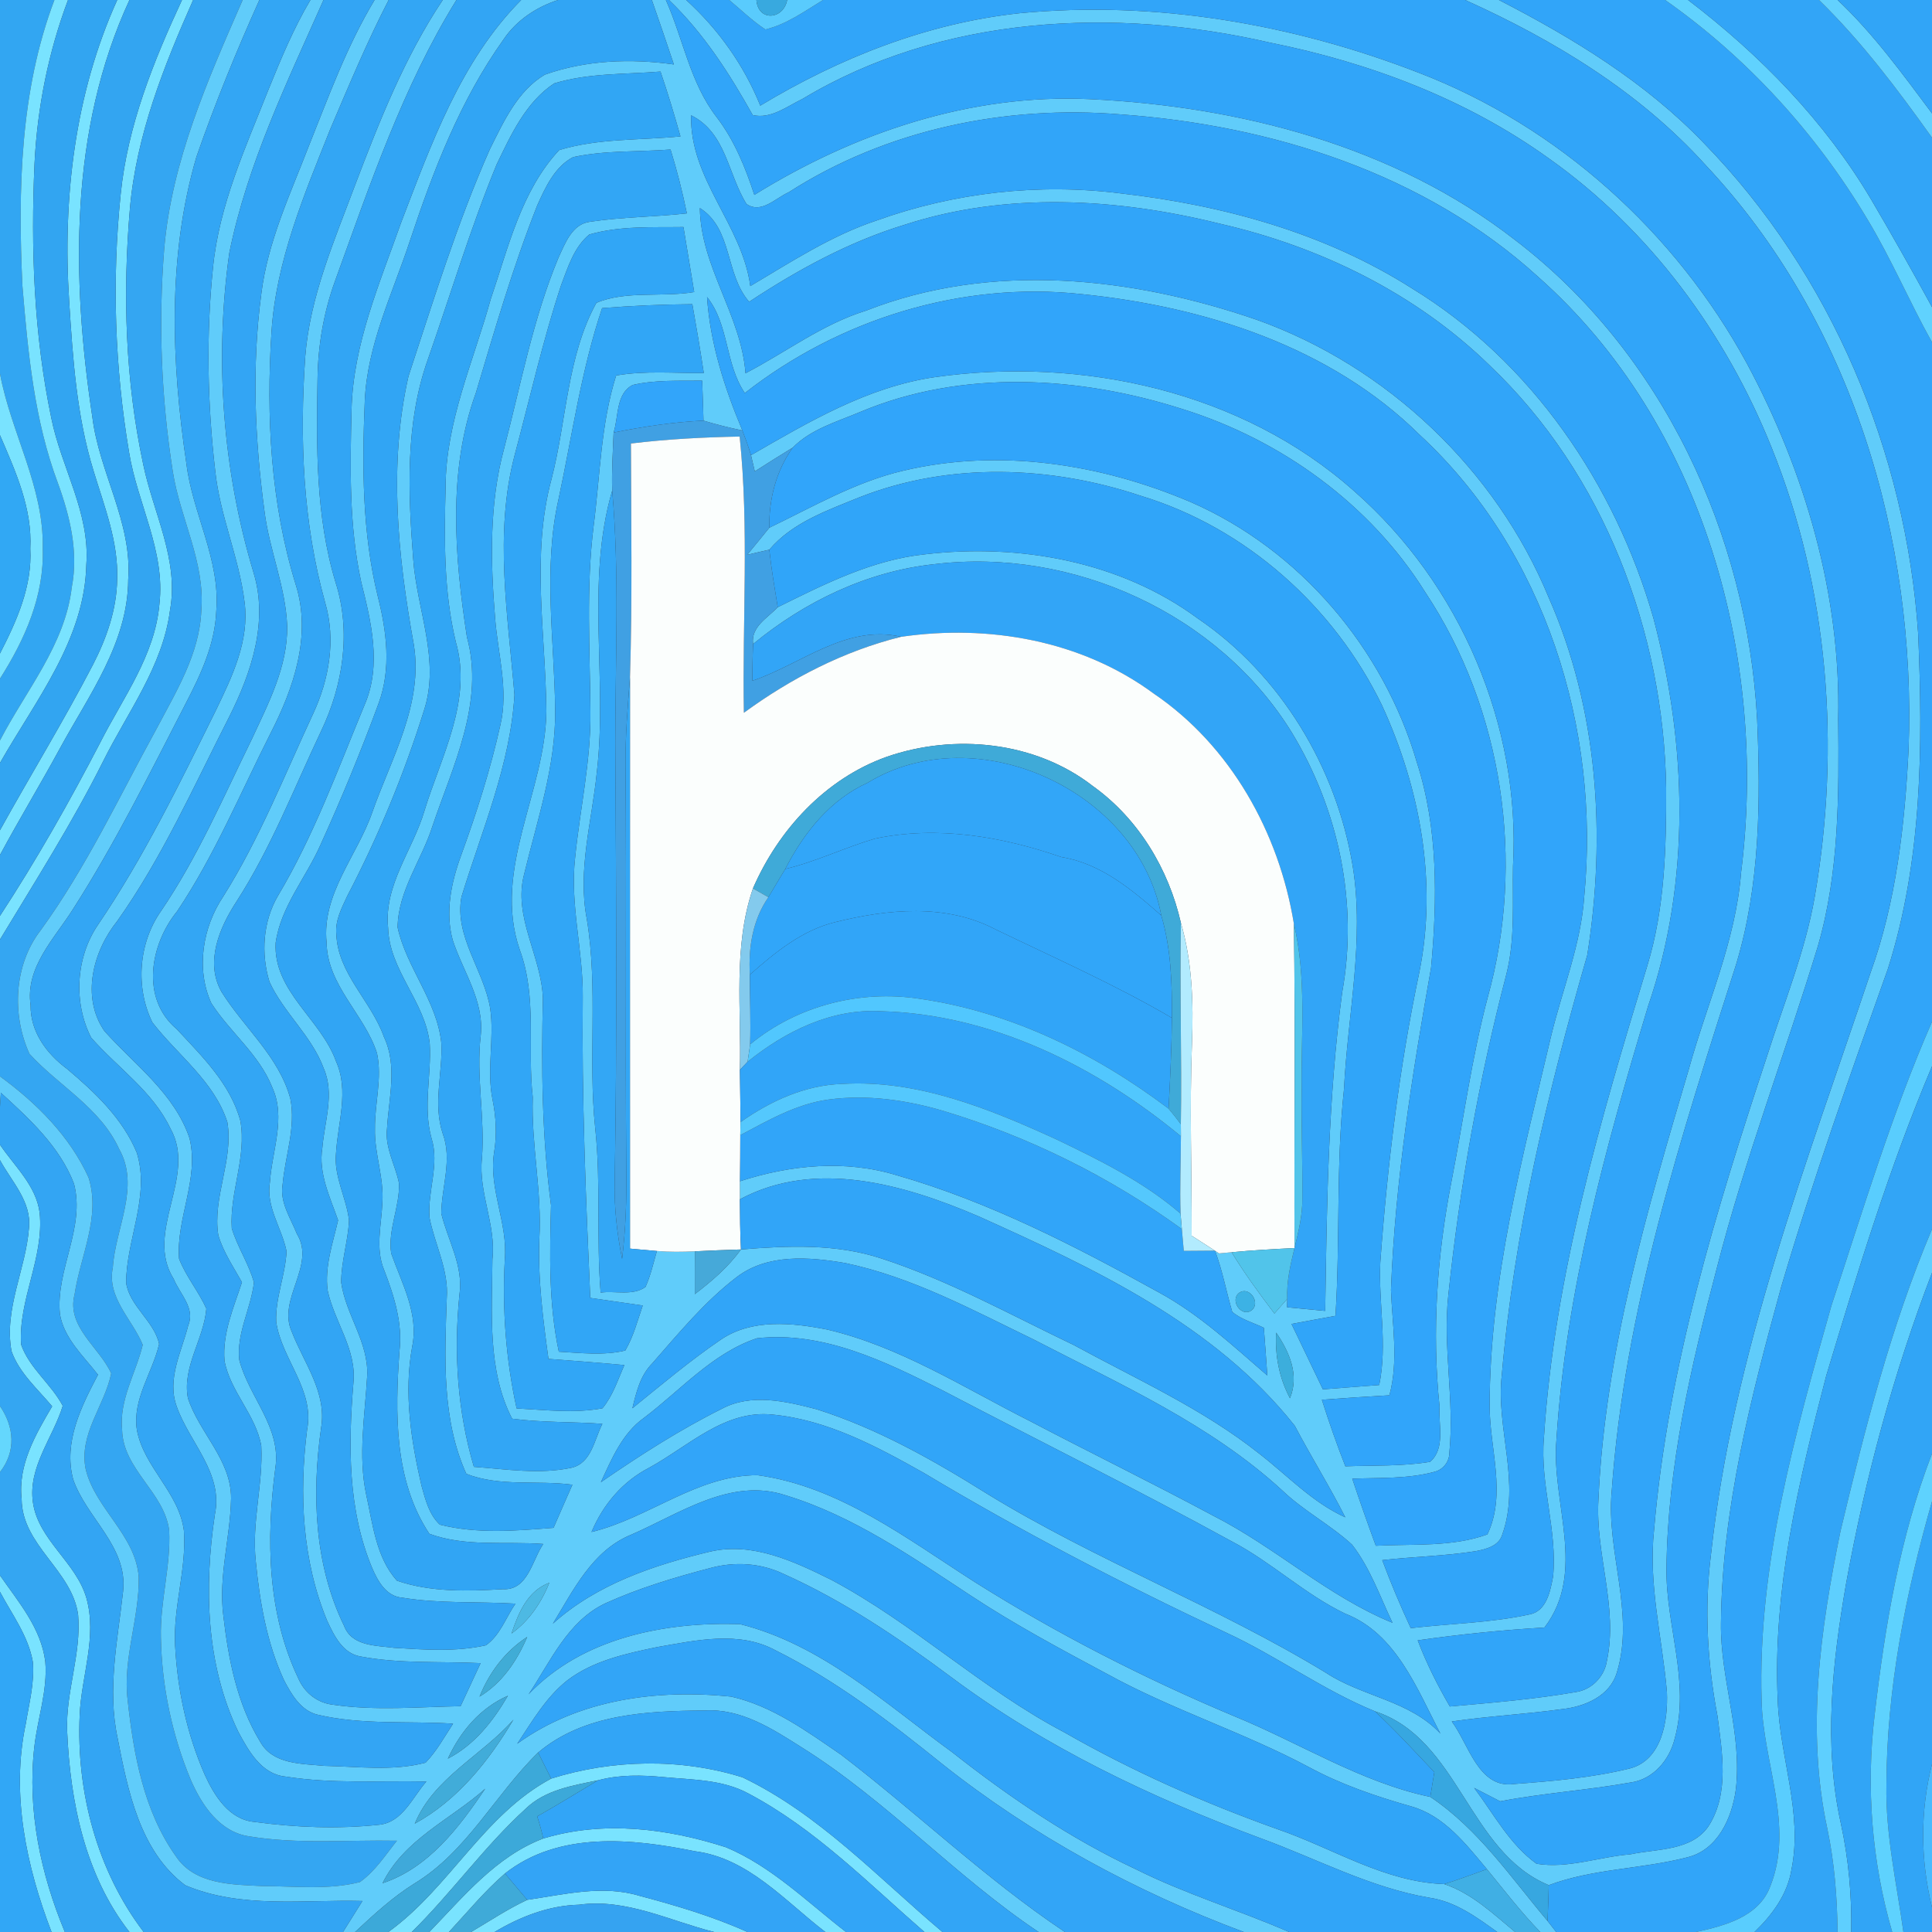 <?xml version="1.0" encoding="UTF-8" ?>
<!DOCTYPE svg PUBLIC "-//W3C//DTD SVG 1.1//EN" "http://www.w3.org/Graphics/SVG/1.1/DTD/svg11.dtd">
<svg width="250pt" height="250pt" viewBox="0 0 250 250" version="1.1" xmlns="http://www.w3.org/2000/svg">
<rect x="0" y="0" width="250" height="250" fill="#333333" stroke="none"/>
<g id="#32a6f2ff">
<path fill="#32a6f2" opacity="1.00" d=" M 0.00 0.00 L 7.04 0.00 C 2.59 11.74 2.32 24.58 2.90 36.97 C 3.62 45.61 4.43 54.39 7.51 62.56 C 9.06 66.83 10.17 71.43 9.29 75.98 C 8.42 83.45 3.35 89.34 0.00 95.81 L 0.00 87.81 C 3.22 82.75 5.74 77.09 5.53 70.95 C 5.71 63.03 1.42 56.00 0.00 48.36 L 0.00 0.00 Z" />
</g>
<g id="#79e3ffff">
<path fill="#79e3ff" opacity="1.00" d=" M 7.04 0.00 L 8.80 0.00 C 6.26 6.75 4.83 13.91 4.47 21.11 C 3.97 32.14 4.38 43.28 6.64 54.11 C 7.92 60.49 11.67 66.36 11.17 73.06 C 10.96 82.77 4.59 90.64 0.00 98.72 L 0.00 95.81 C 3.35 89.34 8.42 83.45 9.29 75.98 C 10.17 71.43 9.06 66.83 7.51 62.56 C 4.43 54.39 3.62 45.61 2.90 36.97 C 2.32 24.58 2.59 11.74 7.04 0.00 Z" />
<path fill="#79e3ff" opacity="1.00" d=" M 15.17 0.00 L 16.75 0.00 C 8.97 16.81 9.24 36.02 11.95 53.97 C 12.83 61.13 17.12 67.61 16.59 74.98 C 16.56 83.19 11.48 89.97 7.73 96.88 C 5.22 101.50 2.49 106.00 0.00 110.63 L 0.00 107.43 C 3.96 100.28 8.24 93.30 12.01 86.05 C 13.78 82.62 15.10 78.88 15.16 74.99 C 15.34 70.10 13.49 65.50 12.10 60.91 C 9.91 53.81 9.42 46.34 8.95 38.97 C 8.09 25.75 9.66 12.15 15.17 0.00 Z" />
<path fill="#79e3ff" opacity="1.00" d=" M 23.55 0.00 L 24.99 0.00 C 21.18 8.60 17.63 17.52 16.81 26.99 C 15.86 38.03 16.21 49.27 18.54 60.13 C 19.83 66.37 23.18 72.43 22.00 78.96 C 21.07 86.20 16.52 92.13 13.35 98.50 C 9.37 106.45 4.59 113.97 0.00 121.57 L 0.00 118.51 C 4.73 111.28 8.99 103.76 12.97 96.09 C 15.90 90.30 20.06 84.82 20.63 78.14 C 21.42 71.31 17.76 65.10 16.70 58.51 C 14.85 47.50 14.47 36.21 15.62 25.10 C 16.51 16.28 19.85 7.97 23.55 0.00 Z" />
<path fill="#79e3ff" opacity="1.00" d=" M 0.00 48.36 C 1.42 56.00 5.71 63.03 5.53 70.95 C 5.74 77.09 3.22 82.75 0.00 87.81 L 0.00 84.56 C 2.17 80.35 4.19 75.84 3.92 70.99 C 4.20 65.78 2.00 60.97 0.00 56.31 L 0.00 48.36 Z" />
<path fill="#79e3ff" opacity="1.00" d=" M 0.00 148.13 C 1.89 150.93 4.68 153.42 5.13 156.93 C 5.72 162.77 2.35 168.18 2.73 173.99 C 3.81 177.06 6.62 179.08 8.12 181.92 C 6.84 186.07 3.61 189.83 4.26 194.41 C 4.96 199.30 9.84 202.13 11.18 206.79 C 12.60 211.82 10.52 216.89 10.31 221.93 C 9.86 231.84 12.54 242.05 18.59 250.00 L 16.75 250.00 C 11.01 242.65 9.08 233.12 8.69 224.00 C 8.49 218.93 10.54 214.03 10.11 208.97 C 9.34 203.19 2.84 199.99 2.80 193.98 C 2.30 189.57 4.60 185.63 6.75 181.98 C 4.87 179.72 2.49 177.67 1.49 174.84 C 0.49 169.38 3.35 164.25 3.75 158.89 C 4.10 155.50 1.50 152.89 0.00 150.12 L 0.00 148.13 Z" />
<path fill="#79e3ff" opacity="1.00" d=" M 0.00 203.86 C 2.39 207.30 5.33 210.70 5.86 215.02 C 6.18 218.77 4.85 222.38 4.44 226.06 C 3.51 234.22 5.25 242.48 8.39 250.00 L 6.67 250.00 C 3.40 241.50 1.40 232.10 3.34 223.04 C 3.77 220.40 4.48 217.75 4.25 215.05 C 3.67 211.70 1.56 208.92 0.00 205.98 L 0.00 203.86 Z" />
<path fill="#79e3ff" opacity="1.00" d=" M 71.32 230.15 C 79.29 227.65 88.11 227.49 96.09 229.99 C 106.02 234.75 113.64 242.99 121.95 250.00 L 119.62 250.00 C 112.33 243.66 105.45 236.62 96.83 232.07 C 93.49 230.26 89.61 230.31 85.93 229.96 C 83.07 229.68 80.17 229.62 77.38 230.37 C 74.09 231.05 70.53 231.61 68.02 234.05 C 62.66 238.94 58.45 244.92 53.28 250.00 L 50.25 250.00 C 58.16 244.31 62.59 234.80 71.32 230.15 Z" />
<path fill="#79e3ff" opacity="1.00" d=" M 70.30 237.90 C 78.09 235.55 86.34 236.59 93.95 239.04 C 99.86 241.52 104.47 246.14 109.47 250.00 L 106.80 250.00 C 101.57 246.00 96.83 240.43 89.92 239.55 C 81.79 237.89 72.30 236.94 65.34 242.43 C 62.69 244.72 60.47 247.44 58.09 250.00 L 55.55 250.00 C 59.98 245.43 64.17 240.23 70.30 237.90 Z" />
<path fill="#79e3ff" opacity="1.00" d=" M 68.22 245.84 C 73.00 245.15 77.99 243.87 82.75 245.32 C 87.50 246.58 92.23 247.98 96.72 250.00 L 92.41 250.00 C 86.66 248.56 81.01 245.62 74.92 246.47 C 71.00 246.57 67.32 248.02 63.99 250.00 L 60.96 250.00 C 63.36 248.58 65.69 247.03 68.22 245.84 Z" />
</g>
<g id="#32a5f1ff">
<path fill="#32a5f1" opacity="1.00" d=" M 8.80 0.00 L 15.17 0.00 C 9.66 12.15 8.09 25.75 8.95 38.97 C 9.42 46.34 9.91 53.81 12.10 60.91 C 13.49 65.50 15.34 70.10 15.16 74.99 C 15.10 78.88 13.78 82.62 12.01 86.05 C 8.24 93.30 3.96 100.28 0.00 107.43 L 0.00 98.72 C 4.59 90.64 10.96 82.77 11.17 73.06 C 11.67 66.36 7.92 60.49 6.64 54.11 C 4.38 43.28 3.97 32.14 4.47 21.11 C 4.83 13.91 6.26 6.75 8.80 0.00 Z" />
</g>
<g id="#33a5f1ff">
<path fill="#33a5f1" opacity="1.00" d=" M 16.75 0.00 L 23.55 0.00 C 19.85 7.97 16.51 16.28 15.62 25.10 C 14.47 36.21 14.85 47.50 16.70 58.51 C 17.76 65.10 21.42 71.31 20.63 78.14 C 20.06 84.82 15.90 90.30 12.97 96.09 C 8.99 103.76 4.73 111.28 0.00 118.51 L 0.00 110.63 C 2.49 106.00 5.22 101.50 7.73 96.88 C 11.48 89.97 16.56 83.19 16.59 74.98 C 17.12 67.61 12.83 61.13 11.95 53.97 C 9.24 36.02 8.97 16.81 16.75 0.00 Z" />
</g>
<g id="#34a6f2ff">
<path fill="#34a6f2" opacity="1.00" d=" M 24.99 0.00 L 31.40 0.00 C 26.90 10.31 22.22 20.84 21.25 32.18 C 20.48 41.78 20.86 51.49 22.36 61.01 C 23.30 67.07 26.56 72.73 26.05 79.00 C 25.83 84.61 22.78 89.51 20.24 94.34 C 15.42 103.11 11.17 112.23 5.27 120.37 C 1.79 124.86 1.51 131.30 3.81 136.36 C 7.60 140.52 12.98 143.33 15.41 148.67 C 18.18 153.57 14.92 158.93 14.60 164.01 C 13.79 167.90 17.12 170.71 18.47 174.02 C 17.59 177.69 15.40 181.12 15.80 185.03 C 15.92 190.14 21.25 193.09 21.89 198.02 C 22.12 202.68 20.70 207.24 20.82 211.91 C 20.94 218.21 22.26 224.51 24.69 230.32 C 26.11 233.58 28.42 237.06 32.23 237.62 C 38.55 238.66 44.99 238.07 51.36 238.19 C 49.87 240.05 48.55 242.14 46.57 243.54 C 42.49 244.58 38.20 244.07 34.02 244.06 C 30.08 243.86 25.20 243.90 22.75 240.19 C 18.59 234.34 17.28 227.00 16.52 220.01 C 15.86 214.60 18.05 209.41 17.95 204.04 C 17.52 198.60 12.33 195.23 11.09 190.12 C 10.16 185.58 13.54 181.91 14.39 177.72 C 12.86 174.32 8.56 171.68 9.65 167.50 C 10.39 162.52 13.07 157.46 11.46 152.38 C 9.03 147.02 4.71 142.72 0.00 139.28 L 0.00 121.57 C 4.59 113.97 9.37 106.45 13.35 98.50 C 16.52 92.13 21.07 86.20 22.00 78.96 C 23.18 72.43 19.83 66.37 18.54 60.13 C 16.21 49.27 15.86 38.03 16.81 26.99 C 17.63 17.52 21.18 8.60 24.99 0.00 Z" />
<path fill="#34a6f2" opacity="1.00" d=" M 0.00 150.12 C 1.50 152.89 4.10 155.50 3.75 158.89 C 3.35 164.25 0.49 169.38 1.49 174.84 C 2.49 177.67 4.87 179.72 6.75 181.98 C 4.60 185.63 2.30 189.57 2.80 193.98 C 2.84 199.99 9.34 203.19 10.11 208.97 C 10.54 214.03 8.49 218.93 8.69 224.00 C 9.08 233.12 11.01 242.65 16.75 250.00 L 8.39 250.00 C 5.25 242.48 3.51 234.22 4.44 226.06 C 4.85 222.38 6.18 218.77 5.86 215.02 C 5.33 210.70 2.39 207.30 0.00 203.86 L 0.00 190.49 C 2.10 187.80 1.85 184.67 0.00 181.95 L 0.00 150.12 Z" />
</g>
<g id="#60ccfaff">
<path fill="#60ccfa" opacity="1.00" d=" M 31.40 0.00 L 33.56 0.00 C 30.57 6.65 27.81 13.41 25.42 20.29 C 21.65 33.15 22.17 46.87 24.12 59.99 C 24.91 66.44 28.50 72.37 27.99 78.99 C 27.84 83.29 25.99 87.26 24.04 91.01 C 19.40 100.01 14.91 109.11 9.44 117.65 C 7.03 121.47 3.25 125.17 3.96 130.09 C 3.92 133.52 6.04 136.37 8.68 138.32 C 12.28 141.35 15.87 144.74 17.70 149.16 C 19.45 154.79 16.34 160.36 16.32 166.00 C 16.78 169.05 19.95 170.94 20.59 173.91 C 19.74 177.63 17.11 181.04 17.71 185.02 C 18.60 189.87 23.18 193.13 23.80 198.09 C 24.15 203.08 22.38 207.96 22.66 212.96 C 22.96 218.67 24.18 224.37 26.48 229.62 C 27.73 232.36 29.65 235.49 32.98 235.76 C 38.30 236.48 43.73 236.69 49.07 236.12 C 52.10 235.81 53.37 232.56 55.17 230.53 C 49.10 230.41 42.98 230.84 36.96 229.89 C 33.83 229.59 32.17 226.57 30.84 224.10 C 26.64 215.39 26.40 205.40 27.80 196.00 C 28.93 190.63 24.52 186.68 22.87 182.01 C 21.56 178.43 23.51 174.91 24.36 171.49 C 25.30 169.29 23.26 167.42 22.48 165.50 C 18.61 159.39 25.56 152.24 22.05 146.02 C 19.76 141.20 15.22 138.17 11.80 134.27 C 9.48 129.76 9.80 123.89 12.68 119.67 C 18.63 110.90 23.27 101.35 27.96 91.87 C 30.05 87.54 32.29 82.90 31.65 77.94 C 30.95 72.15 28.45 66.74 27.85 60.92 C 26.84 52.21 26.66 43.37 27.56 34.64 C 28.35 26.54 31.78 19.09 34.73 11.62 C 36.34 7.66 37.98 3.68 40.17 0.00 L 41.86 0.00 C 37.15 10.63 31.98 21.28 29.67 32.74 C 27.74 46.52 28.80 60.78 32.81 74.11 C 34.75 80.44 32.52 87.05 29.67 92.73 C 25.10 101.67 21.02 110.93 15.18 119.17 C 12.03 123.08 10.47 129.01 13.51 133.42 C 17.44 137.80 22.59 141.50 24.53 147.31 C 25.80 152.55 22.78 157.64 23.17 162.88 C 24.06 165.18 25.69 167.09 26.70 169.34 C 26.38 173.28 23.57 176.84 24.31 180.90 C 25.76 185.40 29.95 188.92 29.90 193.92 C 29.80 198.96 28.26 203.92 28.89 208.99 C 29.54 214.64 30.66 220.46 33.66 225.37 C 35.30 228.34 39.03 228.21 41.97 228.50 C 46.31 228.59 50.81 229.21 55.07 228.09 C 56.51 226.60 57.50 224.76 58.63 223.04 C 52.80 222.67 46.86 223.23 41.13 221.89 C 38.93 221.38 37.70 219.24 36.74 217.39 C 34.52 212.57 33.61 207.27 33.10 202.03 C 32.55 197.02 34.06 192.09 33.81 187.10 C 33.11 183.08 29.79 180.08 29.05 176.07 C 28.76 172.53 30.24 169.20 31.31 165.92 C 30.21 163.94 28.90 162.03 28.25 159.84 C 27.47 154.91 30.25 150.12 29.42 145.20 C 27.71 139.90 23.00 136.54 19.72 132.30 C 17.50 127.79 17.92 122.04 20.83 117.90 C 25.56 110.94 28.89 103.19 32.58 95.66 C 34.73 91.02 37.24 86.26 37.16 81.01 C 36.97 75.91 34.84 71.16 34.22 66.12 C 32.97 56.83 32.57 47.36 33.81 38.05 C 34.63 31.33 37.55 25.15 39.96 18.90 C 42.53 12.49 44.89 5.94 48.47 0.00 L 50.29 0.00 C 47.48 5.44 45.13 11.09 42.73 16.72 C 39.37 25.17 35.72 33.75 35.13 42.95 C 34.43 53.91 35.01 65.11 38.27 75.66 C 40.35 82.27 37.99 89.07 34.97 94.96 C 31.07 102.67 27.75 110.72 22.91 117.93 C 19.41 122.23 18.18 129.23 22.87 133.17 C 26.14 136.69 29.81 140.25 31.10 145.03 C 31.95 149.71 29.69 154.27 29.99 158.94 C 30.72 161.37 32.19 163.51 32.86 165.95 C 32.47 169.33 30.59 172.51 30.96 175.97 C 32.19 180.77 36.46 184.73 35.62 190.02 C 34.42 199.17 34.58 208.87 38.67 217.33 C 39.47 219.10 41.14 220.38 43.09 220.59 C 48.55 221.39 54.10 220.88 59.60 220.78 C 60.46 218.92 61.33 217.06 62.19 215.21 C 57.02 214.96 51.77 215.31 46.66 214.35 C 44.33 213.96 43.21 211.61 42.32 209.69 C 39.10 201.90 38.69 193.28 39.74 184.99 C 40.74 179.82 36.44 175.90 35.74 171.05 C 35.61 167.94 36.94 164.99 37.08 161.91 C 36.47 158.90 34.38 156.15 34.93 152.96 C 35.20 148.90 37.04 144.62 35.22 140.68 C 33.53 136.43 29.76 133.57 27.34 129.80 C 25.33 125.36 26.22 119.98 28.90 115.99 C 33.58 108.55 36.81 100.33 40.51 92.38 C 42.60 87.90 43.49 82.78 42.07 77.96 C 39.19 67.62 38.76 56.78 39.50 46.12 C 40.11 38.36 43.26 31.16 45.95 23.95 C 49.09 15.69 52.36 7.38 57.29 0.00 L 59.06 0.00 C 52.09 11.28 47.86 23.94 43.36 36.34 C 41.89 40.38 41.15 44.66 41.09 48.96 C 40.94 57.81 40.83 66.83 43.43 75.39 C 45.46 81.73 44.39 88.66 41.56 94.58 C 38.04 102.00 35.07 109.73 30.60 116.66 C 28.41 120.02 26.48 124.49 28.66 128.34 C 31.55 132.98 36.10 136.71 37.57 142.17 C 38.31 145.90 36.89 149.58 36.57 153.27 C 36.18 155.58 37.59 157.60 38.41 159.65 C 40.93 163.74 35.85 168.08 37.75 172.32 C 39.31 176.36 42.33 180.19 41.55 184.77 C 40.33 193.35 40.67 202.48 44.52 210.38 C 45.52 213.04 48.67 212.92 51.00 213.23 C 54.95 213.47 58.99 213.77 62.88 212.90 C 64.71 211.61 65.47 209.30 66.70 207.51 C 61.82 207.22 56.89 207.53 52.06 206.74 C 49.99 206.58 48.90 204.62 48.17 202.93 C 44.99 195.36 45.07 186.98 45.73 178.95 C 46.18 174.62 43.26 171.04 42.40 166.99 C 41.99 163.89 43.07 160.88 43.75 157.90 C 42.70 154.89 41.18 151.81 41.71 148.54 C 41.99 145.14 43.33 141.56 41.89 138.25 C 40.34 134.04 36.72 131.07 34.87 127.05 C 33.75 123.40 34.02 119.23 35.98 115.90 C 40.63 108.09 43.74 99.52 47.20 91.16 C 49.40 86.03 48.03 80.47 46.74 75.31 C 45.15 68.00 45.31 60.45 45.49 53.02 C 45.69 44.56 49.12 36.70 51.89 28.84 C 55.81 18.65 59.58 7.92 67.44 0.00 L 72.21 0.00 C 69.39 0.92 66.83 2.62 65.16 5.10 C 59.56 12.95 56.07 22.05 53.05 31.14 C 50.80 37.97 47.50 44.63 47.20 51.94 C 46.85 60.36 46.86 68.92 48.88 77.15 C 50.03 81.67 50.65 86.53 48.99 91.01 C 46.71 97.21 44.19 103.33 41.46 109.34 C 39.59 113.58 36.34 117.30 35.67 121.99 C 35.33 128.27 41.53 131.87 43.48 137.34 C 45.20 141.16 43.71 145.27 43.48 149.21 C 43.17 152.23 44.82 154.97 45.16 157.90 C 45.05 160.61 44.14 163.23 44.15 165.96 C 44.74 170.14 47.74 173.73 47.51 178.07 C 47.22 183.18 46.31 188.34 47.39 193.43 C 48.24 197.23 48.66 201.53 51.36 204.54 C 55.74 206.05 60.51 205.90 65.07 205.64 C 68.32 205.82 68.84 201.91 70.30 199.79 C 65.40 199.42 60.25 200.20 55.56 198.47 C 50.98 191.58 51.12 182.80 51.69 174.85 C 52.12 171.21 51.00 167.71 49.72 164.37 C 48.53 161.55 49.37 158.51 49.48 155.59 C 49.70 152.37 48.44 149.27 48.52 146.06 C 48.48 142.80 49.48 139.51 48.78 136.27 C 47.17 131.25 42.34 127.52 42.26 121.96 C 41.62 115.67 46.22 110.74 48.17 105.12 C 50.63 98.10 54.81 91.09 53.54 83.37 C 51.48 71.99 50.26 60.07 52.86 48.68 C 56.11 38.81 59.17 28.83 63.39 19.31 C 65.16 15.76 66.96 11.76 70.50 9.66 C 75.82 7.77 81.64 7.55 87.20 8.34 C 86.27 5.56 85.32 2.77 84.35 0.00 L 86.16 0.00 C 88.41 5.03 89.29 10.73 92.75 15.18 C 95.03 18.17 96.45 21.67 97.61 25.22 C 110.58 17.17 125.63 12.10 141.04 12.83 C 160.46 13.76 180.43 18.91 195.99 31.01 C 215.15 45.59 226.10 69.26 227.37 93.06 C 227.83 103.66 227.75 114.52 224.66 124.77 C 217.54 147.02 210.19 169.55 208.55 193.00 C 207.83 200.82 211.56 208.66 209.24 216.36 C 208.35 219.48 205.08 220.84 202.13 221.16 C 197.39 221.82 192.60 222.06 187.86 222.76 C 190.07 225.71 191.31 231.49 195.92 230.85 C 200.94 230.48 206.00 230.04 210.90 228.84 C 215.07 227.75 215.85 222.64 215.70 218.97 C 215.11 211.96 213.26 205.02 214.04 197.93 C 215.83 176.90 222.08 156.59 228.66 136.65 C 230.83 129.81 233.59 123.13 234.83 116.03 C 238.18 96.61 236.64 76.17 229.21 57.83 C 223.28 43.07 213.45 29.72 200.41 20.49 C 189.74 12.82 177.20 8.10 164.37 5.52 C 144.25 0.88 121.87 1.96 103.84 12.80 C 101.83 13.76 99.76 15.44 97.40 14.89 C 94.39 9.51 91.06 4.30 86.57 0.00 L 88.79 0.00 C 92.96 3.79 96.27 8.44 98.38 13.67 C 108.62 7.49 119.99 2.99 131.94 1.71 C 149.45 0.04 167.22 3.07 183.57 9.41 C 201.63 16.33 216.82 30.07 226.04 47.02 C 233.59 61.09 238.22 76.98 237.86 93.03 C 237.96 102.86 238.00 112.84 235.25 122.37 C 231.00 136.33 225.77 150.00 222.14 164.15 C 218.80 176.84 215.78 189.78 215.64 202.97 C 215.55 210.31 218.71 217.62 216.72 224.92 C 216.06 227.71 213.93 230.28 210.95 230.66 C 205.37 231.66 199.69 232.02 194.12 233.09 C 192.99 232.50 191.87 231.92 190.75 231.35 C 193.29 234.72 195.34 238.67 198.83 241.17 C 202.88 241.83 206.93 240.27 210.97 239.95 C 214.45 239.20 218.99 239.56 221.17 236.17 C 223.78 231.94 222.84 226.70 222.24 222.04 C 220.93 215.16 220.52 208.11 221.40 201.15 C 224.23 175.14 233.78 150.58 242.02 125.95 C 245.37 116.67 246.48 106.78 246.97 96.98 C 247.99 69.73 239.58 41.44 220.67 21.32 C 212.14 11.88 201.10 5.19 189.59 0.00 L 193.96 0.00 C 203.57 4.94 212.97 10.68 220.49 18.53 C 236.96 35.45 246.64 58.53 248.21 82.00 C 248.83 96.51 248.74 111.37 244.30 125.34 C 239.45 138.95 234.61 152.58 230.51 166.44 C 226.60 180.67 222.83 195.16 222.69 210.00 C 222.58 217.27 225.48 224.31 224.61 231.60 C 224.11 235.26 222.26 239.40 218.32 240.34 C 212.42 241.87 206.17 241.78 200.41 243.94 C 189.95 239.61 188.83 225.01 177.91 221.44 C 171.16 218.68 165.26 214.31 158.66 211.26 C 145.29 204.98 132.17 198.16 119.50 190.57 C 113.43 187.16 107.05 183.73 100.00 183.05 C 93.78 182.37 89.04 187.18 83.97 189.94 C 80.54 191.72 78.03 194.70 76.54 198.24 C 83.93 196.46 90.23 190.86 98.03 190.89 C 108.63 192.34 117.39 199.14 126.17 204.74 C 136.86 211.47 148.14 217.23 159.79 222.11 C 168.23 225.56 176.06 230.62 185.08 232.52 C 191.27 236.65 195.52 242.96 200.25 248.57 C 200.53 248.93 201.09 249.64 201.37 250.00 L 199.31 250.00 C 196.83 247.45 194.66 244.62 192.41 241.87 C 189.68 238.61 186.87 234.94 182.59 233.74 C 178.02 232.44 173.51 230.91 169.33 228.64 C 160.88 224.14 151.68 221.24 143.28 216.62 C 137.28 213.41 131.27 210.20 125.59 206.45 C 118.01 201.47 110.42 196.16 101.66 193.49 C 94.55 191.13 87.93 195.88 81.67 198.59 C 76.64 200.65 74.21 205.74 71.54 210.10 C 77.21 205.00 84.60 202.52 91.88 200.78 C 97.38 199.50 102.77 202.05 107.57 204.43 C 118.23 210.09 127.06 218.57 137.75 224.18 C 146.53 229.21 155.80 233.30 165.32 236.70 C 172.47 239.15 179.13 243.54 186.88 243.80 C 190.45 245.00 193.21 247.64 196.05 250.00 L 193.74 250.00 C 191.08 248.08 188.33 246.06 185.00 245.57 C 177.31 244.27 170.39 240.52 163.13 237.87 C 149.01 232.62 135.22 226.08 123.10 217.03 C 116.29 211.95 109.17 207.15 101.39 203.66 C 98.44 202.25 95.06 202.04 91.92 202.90 C 87.30 204.11 82.69 205.49 78.33 207.47 C 73.47 209.76 71.23 215.00 68.40 219.24 C 75.36 211.92 86.04 209.85 95.75 210.16 C 106.33 212.80 114.60 220.47 123.21 226.74 C 130.63 232.58 138.49 237.91 147.06 241.92 C 153.43 245.10 160.28 247.16 166.81 250.00 L 160.95 250.00 C 146.92 244.77 133.63 237.55 121.89 228.23 C 115.13 222.78 108.16 217.45 100.37 213.56 C 95.60 210.97 90.03 212.27 84.99 213.14 C 80.98 213.98 76.76 214.89 73.43 217.42 C 70.65 219.61 68.86 222.74 66.93 225.64 C 74.89 219.88 85.04 218.56 94.60 219.54 C 99.91 220.73 104.42 224.04 108.83 227.06 C 118.62 234.54 127.53 243.14 137.80 250.00 L 134.39 250.00 C 123.62 242.79 114.79 233.04 103.79 226.14 C 99.98 223.73 95.89 221.05 91.18 221.34 C 83.78 221.39 75.56 221.76 69.63 226.78 C 64.07 232.21 60.43 239.59 53.65 243.71 C 50.82 245.47 48.37 247.74 45.94 250.00 L 44.39 250.00 C 45.22 248.66 46.06 247.33 46.90 245.99 C 39.27 245.79 31.17 247.01 23.97 243.95 C 18.08 239.54 16.54 231.67 15.21 224.87 C 13.86 218.54 15.24 212.19 15.93 205.90 C 16.56 200.12 11.17 196.43 9.46 191.40 C 8.20 186.62 10.51 182.01 12.68 177.89 C 10.80 175.46 8.28 173.20 7.75 170.03 C 7.20 164.30 11.07 158.87 9.57 153.16 C 7.73 148.37 3.82 144.78 0.11 141.40 L 0.00 143.22 L 0.00 139.28 C 4.71 142.72 9.03 147.02 11.46 152.38 C 13.07 157.46 10.39 162.52 9.65 167.50 C 8.56 171.68 12.86 174.32 14.39 177.72 C 13.54 181.91 10.16 185.58 11.09 190.12 C 12.33 195.23 17.52 198.60 17.95 204.04 C 18.05 209.41 15.86 214.60 16.52 220.01 C 17.28 227.00 18.59 234.34 22.75 240.19 C 25.20 243.90 30.08 243.86 34.02 244.06 C 38.20 244.07 42.49 244.58 46.57 243.54 C 48.55 242.14 49.87 240.05 51.36 238.19 C 44.99 238.07 38.55 238.66 32.23 237.62 C 28.42 237.06 26.11 233.58 24.69 230.32 C 22.26 224.51 20.94 218.21 20.82 211.91 C 20.70 207.24 22.12 202.68 21.89 198.02 C 21.25 193.09 15.92 190.14 15.80 185.03 C 15.40 181.12 17.59 177.69 18.47 174.02 C 17.12 170.71 13.79 167.90 14.60 164.01 C 14.92 158.93 18.18 153.57 15.41 148.67 C 12.98 143.33 7.60 140.52 3.81 136.36 C 1.51 131.30 1.79 124.86 5.27 120.37 C 11.17 112.23 15.42 103.11 20.24 94.34 C 22.78 89.51 25.83 84.61 26.05 79.00 C 26.56 72.73 23.30 67.07 22.36 61.01 C 20.86 51.49 20.48 41.78 21.25 32.18 C 22.22 20.84 26.90 10.31 31.40 0.00 M 71.71 10.79 C 68.04 13.21 66.11 17.45 64.26 21.29 C 60.86 29.55 58.30 38.12 55.35 46.55 C 52.41 54.82 52.81 63.75 53.47 72.36 C 53.93 78.89 57.01 85.43 54.85 91.97 C 52.26 100.24 48.92 108.29 44.92 115.97 C 44.20 117.52 43.35 119.13 43.52 120.89 C 43.72 126.02 48.05 129.54 49.68 134.18 C 51.46 137.93 50.30 142.09 50.08 146.03 C 49.78 148.51 51.16 150.74 51.63 153.11 C 51.74 156.18 50.16 159.13 50.62 162.19 C 51.99 166.08 54.22 169.99 53.33 174.28 C 52.24 180.28 53.18 186.37 54.54 192.25 C 55.04 194.03 55.51 195.98 56.91 197.29 C 61.71 198.51 66.74 198.08 71.63 197.70 C 72.43 195.83 73.26 193.98 74.07 192.12 C 69.53 191.51 64.66 192.42 60.34 190.71 C 57.14 183.63 57.55 175.60 57.81 168.02 C 58.10 164.35 56.26 161.06 55.58 157.56 C 55.31 154.11 56.91 150.67 55.83 147.26 C 54.72 143.25 55.84 139.14 55.61 135.07 C 55.05 129.64 50.36 125.56 50.22 120.04 C 49.66 114.52 53.43 109.99 54.92 104.93 C 57.07 97.88 61.17 90.62 58.98 83.06 C 57.40 76.50 57.49 69.72 57.66 63.03 C 57.68 54.56 61.28 46.74 63.50 38.71 C 65.77 32.06 67.44 24.69 72.36 19.42 C 77.43 17.87 82.82 18.17 88.05 17.65 C 87.26 14.83 86.41 12.03 85.47 9.26 C 80.88 9.63 76.15 9.43 71.71 10.79 M 102.05 24.88 C 100.36 25.63 98.51 27.71 96.60 26.40 C 94.18 22.55 93.98 17.19 89.43 14.92 C 89.23 23.21 96.02 29.05 97.09 37.02 C 102.37 33.89 107.57 30.48 113.44 28.53 C 123.51 24.91 134.43 23.68 145.05 25.03 C 158.24 26.54 171.43 30.14 182.71 37.32 C 198.20 46.78 208.99 62.69 213.95 79.98 C 218.30 96.33 218.81 114.10 213.25 130.23 C 207.73 148.53 202.61 167.16 201.40 186.32 C 200.70 194.40 205.37 203.39 199.85 210.60 C 194.36 210.93 188.89 211.48 183.45 212.26 C 184.58 215.23 186.01 218.07 187.61 220.82 C 193.06 220.33 198.53 219.89 203.92 218.95 C 205.95 218.66 207.59 216.98 207.92 214.97 C 209.43 207.97 206.40 201.03 206.84 193.99 C 207.69 174.93 213.18 156.51 218.54 138.33 C 220.87 129.89 224.60 121.78 225.29 112.95 C 228.79 85.21 220.41 54.80 199.08 35.86 C 184.39 22.46 164.54 16.20 145.00 14.80 C 130.12 13.57 114.69 16.76 102.05 24.88 M 74.16 20.33 C 71.77 21.58 70.58 24.23 69.52 26.57 C 66.39 34.49 64.01 42.68 61.58 50.83 C 57.91 60.94 58.82 72.02 60.42 82.44 C 62.74 90.91 58.58 99.11 55.94 106.96 C 54.54 111.33 51.50 115.30 51.45 120.01 C 52.60 125.25 56.56 129.54 57.11 134.99 C 57.29 138.89 56.00 142.86 57.29 146.69 C 58.55 150.09 57.14 153.56 57.10 157.02 C 57.94 160.51 60.00 163.81 59.45 167.54 C 58.70 175.01 59.18 182.59 61.32 189.81 C 65.51 190.11 69.78 190.81 73.94 189.93 C 76.55 189.33 76.90 186.27 77.95 184.24 C 74.06 183.96 70.14 184.09 66.27 183.58 C 63.04 177.34 63.67 169.78 63.72 162.93 C 64.21 158.49 61.90 154.35 62.36 149.92 C 62.78 144.59 61.58 139.29 62.21 133.96 C 62.67 129.48 59.90 125.70 58.58 121.64 C 57.59 118.02 58.39 114.19 59.65 110.74 C 61.67 105.20 63.47 99.57 64.75 93.81 C 65.83 89.22 64.42 84.60 64.07 80.02 C 63.47 72.70 63.29 65.20 65.23 58.05 C 67.40 49.77 68.96 41.27 72.27 33.34 C 73.14 31.48 74.02 28.97 76.39 28.69 C 80.53 28.07 84.73 28.08 88.88 27.61 C 88.31 24.82 87.61 22.06 86.77 19.35 C 82.57 19.67 78.30 19.43 74.16 20.33 M 117.13 29.06 C 109.89 31.26 103.23 34.90 96.94 39.05 C 93.80 35.46 94.83 29.62 90.56 26.92 C 90.67 34.54 95.90 40.75 96.47 48.30 C 101.67 45.60 106.40 41.95 112.06 40.20 C 128.28 33.83 146.51 35.82 162.65 41.39 C 179.48 47.40 193.59 60.79 200.40 77.32 C 206.78 91.75 207.85 108.13 205.39 123.59 C 200.27 141.35 195.91 159.47 194.33 177.93 C 193.54 184.86 196.84 191.87 194.36 198.66 C 193.90 200.08 192.24 200.47 190.96 200.72 C 186.95 201.35 182.88 201.43 178.86 201.88 C 179.97 204.86 181.21 207.79 182.55 210.68 C 187.68 210.08 192.89 210.01 197.95 208.90 C 200.14 208.47 200.62 205.84 200.97 203.99 C 201.54 197.98 199.26 192.11 199.78 186.08 C 201.12 165.16 207.09 144.92 213.16 124.97 C 215.43 117.55 215.62 109.70 215.60 102.00 C 215.30 81.82 207.54 61.33 192.77 47.29 C 183.22 37.97 170.81 31.91 157.87 28.95 C 144.59 25.65 130.29 24.79 117.13 29.06 M 76.24 30.35 C 74.27 32.00 73.49 34.57 72.61 36.89 C 70.22 44.12 68.56 51.56 66.59 58.91 C 63.92 69.09 65.73 79.64 66.57 89.92 C 66.04 98.98 62.34 107.47 59.71 116.06 C 58.77 121.20 62.62 125.56 63.43 130.48 C 64.00 134.38 62.94 138.36 63.73 142.26 C 64.19 144.52 64.31 146.82 63.94 149.10 C 63.19 153.81 65.74 158.26 65.32 162.99 C 64.98 169.45 65.46 175.93 66.85 182.25 C 70.54 182.44 74.29 182.91 77.96 182.23 C 79.31 180.60 79.95 178.55 80.79 176.64 C 77.52 176.33 74.24 176.09 70.97 175.84 C 70.27 170.69 69.59 165.51 69.79 160.31 C 70.15 154.17 68.73 148.12 68.94 141.98 C 68.21 135.62 69.54 129.03 67.25 122.89 C 63.68 112.46 70.59 102.44 70.70 92.03 C 70.61 82.03 68.71 71.85 71.36 62.01 C 73.33 54.44 73.35 46.14 77.17 39.19 C 80.97 37.57 85.69 38.49 89.83 37.79 C 89.37 34.99 88.90 32.18 88.44 29.38 C 84.37 29.44 80.19 29.20 76.24 30.35 M 96.38 50.86 C 93.80 47.07 94.37 42.03 91.49 38.43 C 91.89 44.42 93.75 50.20 96.06 55.70 C 94.37 55.35 92.69 54.93 91.03 54.43 C 90.98 52.71 90.93 50.99 90.86 49.26 C 87.87 49.30 84.82 49.13 81.88 49.81 C 79.67 50.93 80.06 53.93 79.40 55.97 C 79.31 58.47 79.13 60.97 79.22 63.47 C 75.74 75.38 78.66 87.87 77.22 100.00 C 76.59 106.28 74.71 112.58 75.93 118.91 C 77.42 127.87 76.07 136.98 77.02 145.99 C 77.78 153.05 77.15 160.17 77.72 167.26 C 79.61 167.00 81.91 167.71 83.53 166.53 C 84.20 165.04 84.55 163.44 85.00 161.88 C 86.64 162.02 88.28 162.00 89.92 161.92 C 89.91 163.77 89.90 165.61 89.91 167.46 C 92.12 165.78 94.25 163.95 95.88 161.68 C 101.97 161.19 108.24 160.91 114.12 162.87 C 122.77 165.69 130.77 170.14 138.95 174.05 C 147.10 178.49 155.67 182.32 162.98 188.13 C 166.62 190.95 169.82 194.42 174.08 196.34 C 172.05 192.32 169.65 188.49 167.55 184.50 C 157.13 171.36 141.53 164.11 126.60 157.38 C 117.03 153.28 105.54 149.93 95.74 155.19 C 95.74 154.61 95.73 153.45 95.73 152.86 C 102.29 150.73 109.37 150.04 116.04 152.08 C 127.99 155.50 139.13 161.24 149.96 167.24 C 155.18 170.07 159.53 174.14 163.99 177.99 C 163.85 175.93 163.70 173.87 163.54 171.81 C 162.17 171.15 160.62 170.75 159.45 169.75 C 158.68 167.12 158.19 164.41 157.22 161.84 L 157.75 162.19 C 158.16 162.15 158.97 162.07 159.37 162.04 C 161.05 164.80 162.96 167.40 164.91 169.97 C 165.46 169.34 166.01 168.70 166.57 168.08 L 166.55 169.16 C 168.19 169.31 169.83 169.47 171.48 169.63 C 171.69 155.87 171.86 142.07 173.68 128.40 C 175.78 116.85 173.22 104.77 167.16 94.79 C 157.67 79.38 138.77 70.83 120.92 73.00 C 112.26 73.92 104.13 77.83 97.45 83.34 C 97.14 81.09 99.33 79.97 100.64 78.57 C 106.71 75.57 112.90 72.42 119.75 71.72 C 131.91 70.30 144.99 72.64 154.98 80.02 C 165.73 87.31 172.94 99.34 175.04 112.08 C 176.59 121.70 174.38 131.34 173.91 140.96 C 172.86 150.70 173.43 160.51 172.81 170.27 C 170.91 170.62 169.01 170.96 167.12 171.32 C 168.48 174.14 169.83 176.96 171.18 179.78 C 173.61 179.59 176.04 179.40 178.47 179.22 C 179.56 173.96 178.36 168.65 178.61 163.35 C 179.53 150.74 181.06 138.15 183.67 125.76 C 186.02 114.10 183.75 101.95 178.82 91.25 C 172.65 78.53 161.28 68.32 147.69 64.18 C 135.98 60.25 122.86 59.77 111.26 64.33 C 107.10 66.03 102.53 67.60 99.55 71.13 C 98.59 71.34 97.63 71.57 96.68 71.80 C 97.64 70.64 98.60 69.47 99.55 68.29 C 105.20 65.57 110.71 62.35 116.88 60.91 C 129.28 57.97 142.44 60.01 154.06 64.96 C 168.19 71.12 179.04 83.91 183.34 98.65 C 186.10 107.20 185.99 116.37 185.18 125.22 C 182.74 139.01 180.52 152.89 179.99 166.92 C 180.16 171.46 180.99 176.07 179.79 180.55 C 176.87 180.72 173.96 180.91 171.05 181.13 C 171.97 184.03 172.98 186.91 174.09 189.74 C 177.74 189.60 181.43 189.76 185.05 189.16 C 187.07 187.43 186.12 184.36 186.28 182.03 C 185.27 172.32 185.95 162.49 187.81 152.93 C 189.36 144.98 190.43 136.93 192.50 129.10 C 197.40 111.54 194.52 91.81 184.40 76.59 C 177.30 65.23 165.80 56.93 153.07 52.95 C 139.65 48.65 124.50 47.75 111.30 53.31 C 108.29 54.58 104.92 55.53 102.58 57.92 C 100.94 58.93 99.29 59.95 97.67 61.00 C 97.55 60.48 97.30 59.42 97.18 58.90 C 104.65 54.59 112.29 50.06 120.98 48.80 C 139.98 46.12 160.72 50.60 175.27 63.59 C 188.91 75.54 196.82 93.94 195.78 112.06 C 195.69 116.73 196.08 121.47 194.93 126.04 C 191.37 139.67 188.88 153.58 187.41 167.59 C 186.68 174.37 188.22 181.15 187.55 187.93 C 187.57 189.09 186.79 190.14 185.66 190.44 C 182.19 191.39 178.54 191.20 174.98 191.34 C 175.95 194.25 176.97 197.14 178.03 200.02 C 182.85 199.76 187.87 200.22 192.47 198.55 C 194.97 193.28 192.75 187.43 192.76 181.92 C 192.77 165.61 197.02 149.75 200.73 133.99 C 202.18 128.00 204.58 122.20 205.00 115.99 C 207.10 94.34 199.92 71.26 183.73 56.29 C 172.18 44.85 155.83 39.67 139.98 38.06 C 124.47 36.37 108.61 41.28 96.38 50.86 M 77.91 39.87 C 75.21 47.89 74.05 56.31 72.28 64.56 C 70.24 73.57 71.74 82.82 71.84 91.93 C 71.91 99.19 69.51 106.12 67.83 113.09 C 66.34 118.64 70.08 123.74 70.25 129.21 C 70.04 138.12 70.12 147.09 71.30 155.95 C 71.13 162.29 70.98 168.67 72.31 174.91 C 75.17 175.07 78.09 175.43 80.91 174.76 C 81.97 172.95 82.50 170.89 83.17 168.93 C 80.91 168.60 78.64 168.28 76.38 167.95 C 75.80 154.99 75.27 142.01 75.41 129.03 C 75.47 122.99 73.73 117.03 74.42 110.98 C 75.05 104.68 76.48 98.45 76.40 92.08 C 76.34 84.06 75.82 76.01 76.82 68.02 C 77.66 61.53 77.74 54.87 79.73 48.59 C 83.47 47.94 87.29 48.30 91.07 48.27 C 90.62 45.29 90.12 42.32 89.59 39.36 C 85.69 39.39 81.79 39.56 77.91 39.87 M 95.31 165.27 C 91.15 168.45 87.82 172.53 84.38 176.44 C 82.84 178.00 82.33 180.16 81.83 182.23 C 85.60 179.18 89.31 176.05 93.32 173.32 C 97.34 170.62 102.51 171.16 107.02 172.04 C 116.44 174.24 124.66 179.54 133.20 183.85 C 141.11 188.00 149.14 191.92 157.02 196.15 C 165.07 200.24 171.78 206.55 180.19 209.99 C 178.56 206.57 177.30 202.90 174.96 199.88 C 172.17 197.31 168.74 195.54 165.98 192.91 C 156.63 184.30 144.88 179.10 133.73 173.32 C 125.85 169.51 118.02 165.25 109.38 163.44 C 104.72 162.64 99.30 162.20 95.31 165.27 M 160.34 167.30 C 159.10 168.25 160.63 170.51 161.95 169.56 C 163.19 168.60 161.66 166.35 160.34 167.30 M 83.34 183.46 C 80.51 185.48 79.16 188.76 77.75 191.80 C 82.78 188.34 87.93 185.03 93.40 182.30 C 97.19 180.26 101.71 181.33 105.64 182.35 C 113.50 184.83 120.74 188.92 127.69 193.27 C 141.81 201.94 157.40 207.83 171.55 216.44 C 176.28 219.57 182.39 220.02 186.39 224.33 C 183.36 218.54 180.66 211.38 174.10 208.82 C 168.84 206.31 164.58 202.17 159.42 199.47 C 147.09 192.71 134.48 186.47 122.02 179.94 C 114.59 176.19 106.51 172.22 97.95 173.17 C 92.21 175.08 88.07 179.89 83.34 183.46 M 165.14 172.44 C 164.97 175.39 165.52 178.31 166.92 180.93 C 168.16 177.91 166.84 174.94 165.14 172.44 M 66.19 211.38 C 68.46 209.73 70.06 207.39 71.08 204.81 C 68.24 205.88 67.08 208.72 66.19 211.38 M 62.05 219.55 C 64.98 217.78 66.91 214.91 68.22 211.82 C 65.37 213.67 63.31 216.42 62.05 219.55 M 57.95 227.57 C 61.39 225.80 63.81 222.72 65.72 219.43 C 62.11 221.02 59.57 224.06 57.95 227.57 M 53.67 235.98 C 59.22 232.95 63.26 227.87 66.44 222.52 C 62.34 227.19 56.15 230.01 53.67 235.98 M 49.50 243.69 C 55.49 241.69 59.40 236.47 62.79 231.46 C 58.28 235.46 52.28 238.01 49.50 243.69 Z" />
</g>
<g id="#33a6f4ff">
<path fill="#33a6f4" opacity="1.00" d=" M 33.56 0.00 L 40.17 0.00 C 37.98 3.68 36.34 7.66 34.73 11.62 C 31.78 19.09 28.35 26.54 27.56 34.64 C 26.66 43.37 26.84 52.21 27.85 60.92 C 28.45 66.74 30.95 72.15 31.65 77.94 C 32.29 82.90 30.05 87.54 27.96 91.87 C 23.27 101.35 18.63 110.90 12.68 119.67 C 9.80 123.89 9.48 129.76 11.80 134.27 C 15.22 138.17 19.76 141.20 22.05 146.02 C 25.56 152.24 18.61 159.39 22.48 165.50 C 23.26 167.42 25.30 169.29 24.36 171.49 C 23.51 174.91 21.56 178.43 22.87 182.01 C 24.52 186.68 28.93 190.63 27.80 196.00 C 26.40 205.40 26.64 215.39 30.84 224.10 C 32.17 226.57 33.83 229.59 36.96 229.89 C 42.98 230.84 49.10 230.41 55.17 230.53 C 53.37 232.56 52.10 235.81 49.07 236.12 C 43.73 236.69 38.30 236.48 32.98 235.76 C 29.65 235.49 27.73 232.36 26.48 229.62 C 24.18 224.37 22.96 218.67 22.66 212.96 C 22.38 207.96 24.15 203.08 23.80 198.09 C 23.18 193.13 18.60 189.87 17.71 185.02 C 17.11 181.04 19.74 177.63 20.59 173.91 C 19.95 170.94 16.78 169.05 16.32 166.00 C 16.34 160.36 19.45 154.79 17.70 149.16 C 15.87 144.74 12.28 141.35 8.68 138.32 C 6.04 136.37 3.92 133.52 3.96 130.09 C 3.25 125.17 7.03 121.47 9.44 117.65 C 14.91 109.11 19.40 100.01 24.04 91.01 C 25.99 87.26 27.84 83.29 27.99 78.99 C 28.50 72.37 24.91 66.44 24.12 59.99 C 22.17 46.87 21.65 33.15 25.42 20.29 C 27.81 13.41 30.57 6.65 33.56 0.00 Z" />
<path fill="#33a6f4" opacity="1.00" d=" M 50.29 0.00 L 57.29 0.00 C 52.36 7.38 49.09 15.69 45.95 23.95 C 43.26 31.16 40.11 38.36 39.50 46.12 C 38.76 56.78 39.19 67.62 42.07 77.96 C 43.49 82.78 42.60 87.90 40.51 92.38 C 36.81 100.33 33.58 108.55 28.90 115.99 C 26.22 119.98 25.33 125.36 27.34 129.80 C 29.76 133.57 33.53 136.43 35.22 140.68 C 37.04 144.62 35.20 148.90 34.93 152.96 C 34.38 156.15 36.47 158.90 37.08 161.91 C 36.94 164.99 35.61 167.94 35.74 171.05 C 36.44 175.90 40.74 179.82 39.74 184.99 C 38.69 193.28 39.10 201.90 42.32 209.69 C 43.21 211.61 44.33 213.96 46.66 214.35 C 51.77 215.31 57.02 214.96 62.19 215.21 C 61.33 217.06 60.46 218.92 59.60 220.78 C 54.10 220.88 48.55 221.39 43.09 220.59 C 41.14 220.38 39.47 219.10 38.67 217.33 C 34.58 208.87 34.42 199.17 35.62 190.02 C 36.46 184.73 32.19 180.77 30.96 175.97 C 30.59 172.51 32.47 169.33 32.86 165.95 C 32.19 163.51 30.72 161.37 29.99 158.94 C 29.69 154.27 31.95 149.71 31.10 145.03 C 29.81 140.25 26.14 136.69 22.87 133.17 C 18.18 129.23 19.41 122.23 22.91 117.93 C 27.75 110.72 31.07 102.67 34.97 94.96 C 37.99 89.07 40.35 82.27 38.27 75.66 C 35.01 65.11 34.43 53.91 35.13 42.95 C 35.72 33.75 39.37 25.17 42.73 16.72 C 45.13 11.09 47.48 5.44 50.29 0.00 Z" />
</g>
<g id="#33a5f4ff">
<path fill="#33a5f4" opacity="1.00" d=" M 41.86 0.00 L 48.47 0.00 C 44.89 5.94 42.53 12.49 39.96 18.90 C 37.55 25.15 34.63 31.33 33.81 38.05 C 32.57 47.36 32.97 56.83 34.22 66.12 C 34.84 71.16 36.97 75.91 37.16 81.01 C 37.24 86.26 34.73 91.02 32.58 95.66 C 28.89 103.19 25.56 110.94 20.83 117.90 C 17.92 122.04 17.50 127.79 19.72 132.30 C 23.00 136.54 27.71 139.90 29.42 145.20 C 30.25 150.12 27.47 154.91 28.25 159.84 C 28.90 162.03 30.21 163.94 31.31 165.92 C 30.24 169.20 28.76 172.53 29.05 176.07 C 29.79 180.08 33.11 183.08 33.81 187.10 C 34.06 192.09 32.55 197.02 33.10 202.03 C 33.61 207.27 34.52 212.57 36.74 217.39 C 37.70 219.24 38.93 221.38 41.13 221.89 C 46.86 223.23 52.80 222.67 58.63 223.04 C 57.50 224.76 56.51 226.60 55.07 228.09 C 50.81 229.21 46.31 228.59 41.97 228.50 C 39.03 228.21 35.30 228.34 33.66 225.37 C 30.66 220.46 29.54 214.64 28.89 208.99 C 28.26 203.92 29.80 198.96 29.90 193.92 C 29.95 188.92 25.76 185.40 24.31 180.90 C 23.57 176.84 26.38 173.28 26.70 169.34 C 25.69 167.09 24.06 165.18 23.17 162.88 C 22.78 157.64 25.80 152.55 24.53 147.31 C 22.59 141.50 17.44 137.80 13.51 133.42 C 10.47 129.01 12.03 123.08 15.18 119.17 C 21.02 110.93 25.10 101.67 29.67 92.73 C 32.52 87.05 34.75 80.44 32.81 74.11 C 28.80 60.78 27.74 46.52 29.67 32.74 C 31.98 21.28 37.15 10.63 41.86 0.00 Z" />
</g>
<g id="#32a5f4ff">
<path fill="#32a5f4" opacity="1.00" d=" M 59.06 0.00 L 67.44 0.00 C 59.58 7.92 55.81 18.65 51.89 28.84 C 49.12 36.70 45.69 44.56 45.49 53.02 C 45.31 60.45 45.15 68.00 46.74 75.31 C 48.03 80.47 49.40 86.03 47.20 91.16 C 43.74 99.52 40.63 108.09 35.98 115.90 C 34.02 119.23 33.75 123.40 34.87 127.05 C 36.72 131.07 40.34 134.04 41.89 138.25 C 43.33 141.56 41.99 145.14 41.71 148.54 C 41.18 151.81 42.70 154.89 43.75 157.90 C 43.07 160.88 41.99 163.89 42.40 166.99 C 43.26 171.04 46.18 174.62 45.73 178.95 C 45.07 186.98 44.99 195.36 48.17 202.93 C 48.90 204.62 49.99 206.58 52.06 206.74 C 56.89 207.53 61.82 207.22 66.70 207.51 C 65.47 209.30 64.71 211.61 62.88 212.90 C 58.99 213.77 54.95 213.47 51.00 213.23 C 48.67 212.92 45.52 213.04 44.52 210.38 C 40.67 202.48 40.33 193.35 41.55 184.77 C 42.33 180.19 39.31 176.36 37.75 172.32 C 35.85 168.08 40.93 163.74 38.41 159.65 C 37.59 157.60 36.18 155.58 36.57 153.27 C 36.89 149.58 38.31 145.90 37.57 142.17 C 36.10 136.71 31.55 132.98 28.66 128.34 C 26.48 124.49 28.41 120.02 30.60 116.66 C 35.07 109.73 38.04 102.00 41.56 94.58 C 44.39 88.66 45.46 81.73 43.43 75.39 C 40.83 66.83 40.94 57.81 41.09 48.96 C 41.15 44.66 41.89 40.38 43.36 36.34 C 47.86 23.94 52.09 11.28 59.06 0.00 Z" />
</g>
<g id="#31a5f4ff">
<path fill="#31a5f4" opacity="1.00" d=" M 72.21 0.00 L 84.35 0.00 C 85.32 2.77 86.27 5.56 87.20 8.34 C 81.64 7.55 75.82 7.77 70.50 9.66 C 66.96 11.76 65.16 15.76 63.39 19.31 C 59.17 28.83 56.11 38.81 52.86 48.68 C 50.26 60.07 51.48 71.99 53.54 83.37 C 54.81 91.09 50.63 98.10 48.17 105.12 C 46.22 110.74 41.62 115.67 42.26 121.96 C 42.34 127.52 47.17 131.25 48.78 136.27 C 49.48 139.51 48.48 142.80 48.52 146.06 C 48.44 149.27 49.70 152.37 49.48 155.59 C 49.37 158.51 48.53 161.55 49.72 164.37 C 51.00 167.71 52.12 171.21 51.69 174.85 C 51.12 182.80 50.98 191.58 55.56 198.47 C 60.25 200.20 65.40 199.42 70.30 199.79 C 68.84 201.91 68.32 205.82 65.07 205.64 C 60.51 205.90 55.74 206.05 51.36 204.54 C 48.66 201.53 48.24 197.23 47.39 193.43 C 46.31 188.34 47.22 183.18 47.51 178.07 C 47.74 173.73 44.74 170.14 44.15 165.96 C 44.14 163.23 45.05 160.61 45.16 157.90 C 44.82 154.97 43.17 152.23 43.48 149.21 C 43.71 145.27 45.20 141.16 43.48 137.34 C 41.53 131.87 35.33 128.27 35.67 121.99 C 36.34 117.30 39.59 113.58 41.46 109.34 C 44.19 103.33 46.71 97.21 48.99 91.01 C 50.65 86.53 50.03 81.67 48.88 77.15 C 46.86 68.92 46.85 60.36 47.20 51.94 C 47.50 44.63 50.80 37.97 53.05 31.14 C 56.07 22.05 59.56 12.95 65.16 5.10 C 66.83 2.62 69.39 0.92 72.21 0.00 Z" />
</g>
<g id="#31a5f9ff">
<path fill="#31a5f9" opacity="1.00" d=" M 86.16 0.00 L 86.57 0.00 C 91.06 4.30 94.39 9.51 97.40 14.89 C 99.76 15.44 101.83 13.76 103.84 12.80 C 121.87 1.96 144.25 0.88 164.37 5.52 C 177.20 8.10 189.74 12.82 200.41 20.49 C 213.45 29.72 223.28 43.07 229.21 57.83 C 236.64 76.17 238.18 96.61 234.83 116.03 C 233.59 123.13 230.83 129.81 228.66 136.65 C 222.08 156.59 215.83 176.90 214.04 197.93 C 213.26 205.02 215.11 211.96 215.70 218.97 C 215.85 222.64 215.07 227.75 210.90 228.84 C 206.00 230.04 200.94 230.48 195.92 230.85 C 191.31 231.49 190.07 225.71 187.86 222.76 C 192.60 222.06 197.39 221.82 202.13 221.16 C 205.08 220.84 208.35 219.48 209.24 216.36 C 211.56 208.66 207.83 200.82 208.55 193.00 C 210.19 169.55 217.54 147.02 224.66 124.77 C 227.75 114.52 227.83 103.66 227.37 93.06 C 226.10 69.26 215.15 45.59 195.99 31.01 C 180.43 18.91 160.46 13.76 141.04 12.83 C 125.63 12.10 110.58 17.17 97.61 25.22 C 96.45 21.67 95.03 18.17 92.75 15.18 C 89.29 10.73 88.41 5.03 86.16 0.00 Z" />
<path fill="#31a5f9" opacity="1.00" d=" M 88.79 0.00 L 94.36 0.00 C 95.91 1.28 97.35 2.71 99.04 3.81 C 101.79 3.15 104.12 1.45 106.50 0.00 L 189.59 0.00 C 201.10 5.19 212.14 11.88 220.67 21.32 C 239.58 41.44 247.99 69.73 246.97 96.98 C 246.48 106.78 245.37 116.67 242.02 125.95 C 233.78 150.58 224.23 175.14 221.40 201.15 C 220.52 208.11 220.93 215.16 222.24 222.04 C 222.84 226.70 223.78 231.94 221.17 236.17 C 218.99 239.56 214.45 239.20 210.97 239.95 C 206.93 240.27 202.88 241.83 198.83 241.17 C 195.34 238.67 193.29 234.72 190.75 231.35 C 191.87 231.92 192.99 232.50 194.12 233.09 C 199.69 232.02 205.37 231.66 210.95 230.66 C 213.93 230.28 216.06 227.71 216.72 224.92 C 218.71 217.62 215.55 210.31 215.64 202.97 C 215.78 189.78 218.80 176.84 222.14 164.15 C 225.77 150.00 231.00 136.33 235.25 122.37 C 238.00 112.84 237.96 102.86 237.86 93.03 C 238.22 76.98 233.59 61.09 226.04 47.02 C 216.82 30.07 201.63 16.33 183.57 9.41 C 167.22 3.07 149.45 0.04 131.94 1.71 C 119.99 2.99 108.62 7.49 98.38 13.67 C 96.27 8.44 92.96 3.79 88.79 0.00 Z" />
<path fill="#31a5f9" opacity="1.00" d=" M 193.96 0.00 L 215.47 0.00 C 226.05 7.43 234.96 17.21 241.59 28.29 C 244.72 33.45 247.06 39.03 250.00 44.29 L 250.00 132.21 C 244.79 144.13 241.07 156.61 236.99 168.93 C 232.28 185.57 227.42 202.56 227.95 220.02 C 228.10 228.03 232.20 236.21 229.08 244.07 C 227.61 248.05 223.15 249.20 219.44 250.00 L 201.37 250.00 C 201.09 249.64 200.53 248.93 200.25 248.57 C 200.32 247.03 200.37 245.48 200.41 243.94 C 206.17 241.78 212.42 241.87 218.32 240.34 C 222.26 239.40 224.11 235.26 224.61 231.60 C 225.48 224.31 222.58 217.27 222.69 210.00 C 222.83 195.16 226.60 180.67 230.51 166.44 C 234.61 152.58 239.45 138.95 244.30 125.34 C 248.74 111.37 248.83 96.51 248.21 82.00 C 246.64 58.53 236.96 35.45 220.49 18.53 C 212.97 10.68 203.57 4.94 193.96 0.00 Z" />
<path fill="#31a5f9" opacity="1.00" d=" M 102.05 24.88 C 114.69 16.76 130.12 13.57 145.00 14.80 C 164.54 16.20 184.39 22.46 199.08 35.86 C 220.41 54.80 228.79 85.21 225.29 112.95 C 224.60 121.78 220.87 129.89 218.54 138.33 C 213.18 156.51 207.69 174.93 206.84 193.99 C 206.40 201.03 209.43 207.97 207.92 214.97 C 207.59 216.98 205.95 218.66 203.92 218.95 C 198.53 219.89 193.06 220.33 187.61 220.82 C 186.01 218.07 184.58 215.23 183.45 212.26 C 188.89 211.48 194.36 210.93 199.85 210.60 C 205.37 203.39 200.70 194.40 201.40 186.32 C 202.61 167.16 207.73 148.53 213.25 130.23 C 218.81 114.10 218.30 96.33 213.95 79.98 C 208.99 62.69 198.20 46.78 182.71 37.32 C 171.43 30.14 158.24 26.54 145.05 25.03 C 134.43 23.68 123.51 24.91 113.44 28.53 C 107.57 30.48 102.37 33.89 97.09 37.02 C 96.02 29.05 89.23 23.21 89.43 14.92 C 93.98 17.19 94.18 22.55 96.60 26.40 C 98.51 27.71 100.36 25.63 102.05 24.88 Z" />
<path fill="#31a5f9" opacity="1.00" d=" M 117.13 29.06 C 130.29 24.79 144.59 25.65 157.87 28.95 C 170.81 31.91 183.22 37.97 192.77 47.29 C 207.54 61.33 215.30 81.82 215.60 102.00 C 215.62 109.70 215.43 117.55 213.16 124.97 C 207.09 144.92 201.12 165.16 199.78 186.08 C 199.26 192.11 201.54 197.98 200.97 203.99 C 200.62 205.84 200.14 208.47 197.95 208.90 C 192.89 210.01 187.68 210.08 182.55 210.68 C 181.21 207.79 179.97 204.86 178.86 201.88 C 182.88 201.43 186.95 201.35 190.96 200.72 C 192.24 200.47 193.90 200.08 194.36 198.66 C 196.84 191.87 193.54 184.86 194.33 177.93 C 195.91 159.47 200.27 141.35 205.39 123.59 C 207.85 108.13 206.78 91.75 200.40 77.32 C 193.59 60.79 179.48 47.40 162.65 41.39 C 146.51 35.82 128.28 33.83 112.06 40.20 C 106.40 41.95 101.67 45.60 96.47 48.30 C 95.90 40.75 90.67 34.54 90.56 26.92 C 94.83 29.62 93.80 35.46 96.94 39.05 C 103.23 34.90 109.89 31.26 117.13 29.06 Z" />
<path fill="#31a5f9" opacity="1.00" d=" M 95.79 146.89 C 99.39 144.98 103.04 142.86 107.15 142.29 C 112.19 141.60 117.32 142.34 122.17 143.78 C 133.18 147.11 143.62 152.28 152.93 159.04 C 152.99 159.75 153.12 161.16 153.18 161.87 C 154.53 161.86 155.87 161.85 157.22 161.84 C 158.19 164.41 158.68 167.12 159.45 169.75 C 160.62 170.75 162.17 171.15 163.54 171.81 C 163.70 173.87 163.85 175.93 163.99 177.99 C 159.53 174.14 155.18 170.07 149.96 167.24 C 139.13 161.24 127.99 155.50 116.04 152.08 C 109.37 150.04 102.29 150.73 95.73 152.86 C 95.77 150.87 95.78 148.88 95.79 146.89 Z" />
</g>
<g id="#59cbfdff">
<path fill="#59cbfd" opacity="1.00" d=" M 94.36 0.00 L 97.88 0.00 C 98.10 2.84 101.38 2.55 101.86 0.00 L 106.50 0.00 C 104.12 1.45 101.79 3.15 99.04 3.81 C 97.35 2.71 95.91 1.28 94.36 0.00 Z" />
</g>
<g id="#38a9dfff">
<path fill="#38a9df" opacity="1.00" d=" M 97.88 0.00 L 101.86 0.00 C 101.38 2.55 98.10 2.84 97.88 0.00 Z" />
</g>
<g id="#60d2feff">
<path fill="#60d2fe" opacity="1.00" d=" M 215.47 0.00 L 218.43 0.00 C 227.77 7.11 236.14 15.70 242.14 25.84 C 244.84 30.43 247.45 35.07 250.00 39.74 L 250.00 44.29 C 247.06 39.03 244.72 33.45 241.59 28.29 C 234.96 17.21 226.05 7.43 215.47 0.00 Z" />
</g>
<g id="#32a5f7ff">
<path fill="#32a5f7" opacity="1.00" d=" M 218.43 0.00 L 235.38 0.00 C 240.89 5.37 245.54 11.56 250.00 17.81 L 250.00 39.74 C 247.45 35.07 244.84 30.43 242.14 25.84 C 236.14 15.70 227.77 7.11 218.43 0.00 Z" />
<path fill="#32a5f7" opacity="1.00" d=" M 97.45 83.34 C 104.13 77.83 112.26 73.92 120.92 73.00 C 138.77 70.83 157.67 79.38 167.16 94.79 C 173.22 104.77 175.78 116.85 173.68 128.40 C 171.86 142.07 171.69 155.87 171.48 169.63 C 169.83 169.47 168.19 169.31 166.55 169.16 L 166.57 168.08 C 166.37 163.61 168.59 159.48 168.52 155.03 C 168.56 150.34 168.38 145.66 168.43 140.98 C 168.34 133.83 169.10 126.58 167.43 119.54 C 165.51 107.74 159.25 96.49 149.24 89.71 C 139.92 82.85 127.91 80.76 116.61 82.40 C 109.48 80.76 103.69 85.95 97.34 88.10 C 97.37 86.51 97.38 84.92 97.45 83.34 Z" />
<path fill="#32a5f7" opacity="1.00" d=" M 84.99 213.14 C 90.03 212.27 95.60 210.97 100.37 213.56 C 108.16 217.45 115.13 222.78 121.89 228.23 C 133.63 237.55 146.92 244.77 160.95 250.00 L 137.80 250.00 C 127.53 243.14 118.62 234.54 108.83 227.06 C 104.42 224.04 99.91 220.73 94.60 219.54 C 85.04 218.56 74.89 219.88 66.93 225.64 C 68.86 222.74 70.65 219.61 73.43 217.42 C 76.76 214.89 80.98 213.98 84.99 213.14 Z" />
<path fill="#32a5f7" opacity="1.00" d=" M 77.38 230.37 C 80.17 229.62 83.07 229.68 85.93 229.96 C 89.61 230.31 93.49 230.26 96.83 232.07 C 105.45 236.62 112.33 243.66 119.62 250.00 L 109.47 250.00 C 104.47 246.14 99.86 241.52 93.95 239.04 C 86.34 236.59 78.09 235.55 70.30 237.90 C 70.08 236.93 69.82 235.97 69.51 235.04 C 72.17 233.54 74.76 231.93 77.38 230.37 Z" />
</g>
<g id="#62d1feff">
<path fill="#62d1fe" opacity="1.00" d=" M 235.38 0.00 L 237.78 0.00 C 242.43 4.37 246.19 9.58 250.00 14.67 L 250.00 17.81 C 245.54 11.56 240.89 5.37 235.38 0.00 Z" />
</g>
<g id="#31a5f7ff">
<path fill="#31a5f7" opacity="1.00" d=" M 237.78 0.00 L 250.00 0.00 L 250.00 14.67 C 246.19 9.58 242.43 4.37 237.78 0.00 Z" />
</g>
<g id="#31a6f4ff">
<path fill="#31a6f4" opacity="1.00" d=" M 71.71 10.79 C 76.15 9.43 80.88 9.63 85.47 9.26 C 86.41 12.03 87.26 14.83 88.05 17.65 C 82.82 18.17 77.43 17.87 72.36 19.42 C 67.44 24.69 65.77 32.06 63.50 38.71 C 61.28 46.74 57.68 54.56 57.66 63.03 C 57.49 69.72 57.40 76.50 58.98 83.06 C 61.17 90.62 57.07 97.88 54.92 104.93 C 53.43 109.99 49.66 114.52 50.22 120.04 C 50.36 125.56 55.05 129.64 55.61 135.07 C 55.84 139.14 54.72 143.25 55.83 147.26 C 56.91 150.67 55.31 154.11 55.58 157.56 C 56.26 161.06 58.10 164.35 57.81 168.02 C 57.55 175.60 57.14 183.63 60.34 190.71 C 64.66 192.42 69.53 191.51 74.07 192.12 C 73.26 193.98 72.43 195.83 71.63 197.70 C 66.74 198.08 61.71 198.51 56.91 197.29 C 55.51 195.98 55.04 194.03 54.54 192.25 C 53.18 186.37 52.24 180.28 53.33 174.28 C 54.22 169.99 51.99 166.08 50.62 162.19 C 50.16 159.13 51.74 156.18 51.63 153.11 C 51.16 150.74 49.78 148.51 50.08 146.03 C 50.30 142.09 51.46 137.93 49.68 134.18 C 48.05 129.54 43.72 126.02 43.52 120.89 C 43.35 119.13 44.20 117.52 44.92 115.97 C 48.92 108.29 52.26 100.24 54.85 91.97 C 57.01 85.43 53.93 78.89 53.47 72.36 C 52.81 63.75 52.41 54.82 55.35 46.55 C 58.30 38.12 60.86 29.55 64.26 21.29 C 66.11 17.45 68.04 13.21 71.71 10.79 Z" />
</g>
<g id="#32a6f5ff">
<path fill="#32a6f5" opacity="1.00" d=" M 74.16 20.33 C 78.30 19.43 82.57 19.67 86.77 19.35 C 87.61 22.06 88.31 24.82 88.88 27.61 C 84.73 28.08 80.53 28.07 76.39 28.69 C 74.02 28.97 73.14 31.48 72.27 33.34 C 68.96 41.27 67.40 49.77 65.23 58.05 C 63.29 65.20 63.47 72.70 64.07 80.02 C 64.42 84.60 65.83 89.22 64.75 93.81 C 63.47 99.57 61.67 105.20 59.65 110.74 C 58.39 114.19 57.59 118.02 58.58 121.64 C 59.90 125.70 62.67 129.48 62.21 133.96 C 61.58 139.29 62.78 144.59 62.36 149.92 C 61.90 154.35 64.21 158.49 63.72 162.93 C 63.67 169.78 63.04 177.34 66.27 183.58 C 70.14 184.09 74.06 183.96 77.95 184.24 C 76.90 186.27 76.55 189.33 73.94 189.93 C 69.78 190.81 65.51 190.11 61.32 189.81 C 59.18 182.59 58.70 175.01 59.45 167.54 C 60.00 163.81 57.94 160.51 57.10 157.02 C 57.14 153.56 58.55 150.09 57.29 146.69 C 56.00 142.86 57.29 138.89 57.11 134.99 C 56.56 129.54 52.60 125.25 51.45 120.01 C 51.50 115.30 54.54 111.33 55.94 106.96 C 58.58 99.11 62.74 90.91 60.42 82.44 C 58.82 72.02 57.91 60.94 61.58 50.83 C 64.01 42.68 66.39 34.49 69.52 26.57 C 70.58 24.23 71.77 21.58 74.16 20.33 Z" />
</g>
<g id="#31a6f6ff">
<path fill="#31a6f6" opacity="1.00" d=" M 76.24 30.35 C 80.19 29.20 84.37 29.44 88.44 29.38 C 88.90 32.18 89.37 34.99 89.83 37.79 C 85.69 38.49 80.97 37.57 77.17 39.19 C 73.35 46.14 73.33 54.44 71.36 62.01 C 68.71 71.85 70.61 82.03 70.70 92.03 C 70.59 102.44 63.68 112.46 67.25 122.89 C 69.54 129.03 68.21 135.62 68.94 141.98 C 68.73 148.12 70.15 154.17 69.79 160.31 C 69.59 165.51 70.27 170.69 70.97 175.84 C 74.24 176.09 77.52 176.33 80.79 176.64 C 79.95 178.55 79.31 180.60 77.96 182.23 C 74.29 182.91 70.54 182.44 66.85 182.25 C 65.46 175.93 64.98 169.45 65.32 162.99 C 65.74 158.26 63.19 153.81 63.94 149.10 C 64.31 146.82 64.19 144.52 63.73 142.26 C 62.94 138.36 64.00 134.38 63.43 130.48 C 62.62 125.56 58.77 121.20 59.71 116.06 C 62.34 107.47 66.04 98.98 66.57 89.92 C 65.73 79.64 63.92 69.09 66.59 58.91 C 68.56 51.56 70.22 44.12 72.61 36.89 C 73.49 34.57 74.27 32.00 76.24 30.35 Z" />
<path fill="#31a6f6" opacity="1.00" d=" M 77.91 39.87 C 81.79 39.56 85.69 39.39 89.59 39.36 C 90.12 42.32 90.62 45.29 91.07 48.27 C 87.29 48.30 83.47 47.94 79.73 48.59 C 77.74 54.87 77.66 61.53 76.82 68.02 C 75.82 76.01 76.34 84.06 76.40 92.08 C 76.48 98.45 75.05 104.68 74.42 110.98 C 73.73 117.03 75.47 122.99 75.41 129.03 C 75.27 142.01 75.80 154.99 76.38 167.95 C 78.64 168.28 80.91 168.60 83.17 168.93 C 82.50 170.89 81.97 172.95 80.91 174.76 C 78.09 175.43 75.17 175.07 72.31 174.91 C 70.98 168.67 71.13 162.29 71.30 155.95 C 70.12 147.09 70.04 138.12 70.25 129.21 C 70.08 123.74 66.34 118.64 67.83 113.09 C 69.51 106.12 71.91 99.19 71.84 91.93 C 71.74 82.82 70.24 73.57 72.28 64.56 C 74.05 56.31 75.21 47.89 77.91 39.87 Z" />
</g>
<g id="#31a5faff">
<path fill="#31a5fa" opacity="1.00" d=" M 96.38 50.86 C 108.61 41.28 124.47 36.37 139.98 38.06 C 155.83 39.67 172.18 44.85 183.73 56.29 C 199.92 71.26 207.10 94.34 205.00 115.99 C 204.58 122.20 202.18 128.00 200.73 133.99 C 197.02 149.75 192.77 165.61 192.76 181.92 C 192.75 187.43 194.97 193.28 192.47 198.55 C 187.87 200.22 182.85 199.76 178.03 200.02 C 176.97 197.14 175.95 194.25 174.98 191.34 C 178.54 191.20 182.19 191.39 185.66 190.44 C 186.79 190.14 187.57 189.09 187.55 187.93 C 188.22 181.15 186.68 174.37 187.41 167.59 C 188.88 153.58 191.37 139.67 194.93 126.04 C 196.08 121.47 195.69 116.73 195.78 112.06 C 196.82 93.94 188.91 75.54 175.27 63.59 C 160.72 50.60 139.98 46.12 120.98 48.80 C 112.29 50.06 104.65 54.59 97.18 58.90 C 96.85 57.82 96.47 56.75 96.06 55.70 C 93.75 50.20 91.89 44.42 91.49 38.43 C 94.37 42.03 93.80 47.07 96.38 50.86 Z" />
<path fill="#31a5fa" opacity="1.00" d=" M 111.30 53.31 C 124.50 47.75 139.65 48.65 153.07 52.95 C 165.80 56.93 177.30 65.23 184.40 76.59 C 194.52 91.81 197.40 111.54 192.50 129.10 C 190.43 136.93 189.36 144.98 187.81 152.93 C 185.95 162.49 185.27 172.32 186.28 182.03 C 186.12 184.36 187.07 187.43 185.05 189.16 C 181.43 189.76 177.74 189.60 174.09 189.74 C 172.98 186.91 171.97 184.03 171.05 181.13 C 173.96 180.91 176.87 180.72 179.79 180.55 C 180.99 176.07 180.16 171.46 179.99 166.92 C 180.52 152.89 182.74 139.01 185.18 125.22 C 185.99 116.37 186.10 107.20 183.34 98.65 C 179.04 83.91 168.19 71.12 154.06 64.96 C 142.44 60.01 129.28 57.97 116.88 60.91 C 110.71 62.35 105.20 65.57 99.55 68.29 C 99.49 64.61 100.42 60.93 102.58 57.92 C 104.92 55.53 108.29 54.58 111.30 53.31 Z" />
</g>
<g id="#32a5faff">
<path fill="#32a5fa" opacity="1.00" d=" M 81.88 49.81 C 84.82 49.13 87.87 49.30 90.86 49.26 C 90.93 50.99 90.98 52.71 91.03 54.43 C 87.11 54.61 83.23 55.21 79.40 55.97 C 80.06 53.93 79.67 50.93 81.88 49.81 Z" />
</g>
<g id="#40a0e3ff">
<path fill="#40a0e3" opacity="1.00" d=" M 79.40 55.97 C 83.23 55.21 87.11 54.61 91.03 54.43 C 92.69 54.93 94.37 55.35 96.06 55.70 C 96.47 56.75 96.85 57.82 97.18 58.90 C 97.30 59.42 97.55 60.48 97.67 61.00 C 99.29 59.95 100.94 58.93 102.58 57.92 C 100.42 60.93 99.49 64.61 99.55 68.29 C 98.60 69.47 97.64 70.64 96.68 71.80 C 97.63 71.57 98.59 71.34 99.55 71.13 C 99.81 73.62 100.24 76.10 100.64 78.57 C 99.33 79.97 97.14 81.09 97.45 83.34 C 97.38 84.92 97.37 86.51 97.34 88.10 C 103.69 85.95 109.48 80.76 116.61 82.40 C 109.22 84.23 102.38 87.76 96.26 92.23 C 96.04 80.32 96.95 68.35 95.71 56.49 C 91.01 56.58 86.31 56.82 81.64 57.39 C 81.67 67.47 81.83 77.55 81.52 87.63 C 81.23 91.41 80.91 95.20 80.94 98.99 C 81.09 116.35 80.89 133.71 81.04 151.08 C 81.11 155.03 80.97 158.98 80.50 162.91 C 79.85 159.66 79.47 156.35 79.54 153.03 C 79.87 134.04 79.72 115.04 79.62 96.05 C 79.62 85.19 80.17 74.31 79.22 63.47 C 79.13 60.97 79.31 58.47 79.40 55.97 Z" />
</g>
<g id="#31a8f4ff">
<path fill="#31a8f4" opacity="1.00" d=" M 0.00 56.31 C 2.00 60.97 4.20 65.78 3.92 70.99 C 4.19 75.84 2.17 80.35 0.00 84.56 L 0.00 56.31 Z" />
</g>
<g id="#fbfefdff">
<path fill="#fbfefd" opacity="1.00" d=" M 81.64 57.39 C 86.31 56.82 91.01 56.58 95.71 56.49 C 96.95 68.35 96.04 80.32 96.26 92.23 C 102.38 87.76 109.22 84.23 116.61 82.40 C 127.91 80.76 139.92 82.85 149.24 89.71 C 159.25 96.49 165.51 107.74 167.43 119.54 C 167.63 133.53 167.45 147.52 167.51 161.50 C 164.79 161.63 162.08 161.78 159.37 162.04 C 158.97 162.07 158.16 162.15 157.75 162.19 L 157.22 161.84 C 156.21 161.19 155.20 160.55 154.20 159.90 C 154.22 151.61 153.92 143.31 154.24 135.02 C 154.44 129.79 154.28 124.49 152.81 119.43 C 151.22 112.43 147.30 105.93 141.42 101.72 C 133.97 95.92 123.50 94.88 114.71 97.94 C 106.80 100.77 100.74 107.36 97.43 114.96 C 94.84 122.51 95.95 130.62 95.74 138.44 C 95.76 140.69 95.82 142.94 95.82 145.20 C 95.81 145.62 95.80 146.47 95.79 146.89 C 95.78 148.88 95.77 150.87 95.73 152.86 C 95.73 153.45 95.74 154.61 95.74 155.19 C 95.75 157.36 95.77 159.52 95.88 161.68 C 93.89 161.73 91.91 161.83 89.92 161.92 C 88.28 162.00 86.64 162.02 85.00 161.88 C 83.84 161.78 82.68 161.68 81.52 161.57 C 81.53 136.93 81.50 112.28 81.52 87.63 C 81.83 77.55 81.67 67.47 81.64 57.39 Z" />
</g>
<g id="#30a5f9ff">
<path fill="#30a5f9" opacity="1.00" d=" M 111.26 64.33 C 122.86 59.77 135.98 60.25 147.69 64.18 C 161.28 68.32 172.65 78.53 178.82 91.25 C 183.75 101.95 186.02 114.10 183.67 125.76 C 181.06 138.15 179.53 150.74 178.61 163.35 C 178.36 168.65 179.56 173.96 178.47 179.22 C 176.04 179.40 173.61 179.59 171.18 179.78 C 169.83 176.96 168.48 174.14 167.12 171.32 C 169.01 170.96 170.91 170.62 172.81 170.27 C 173.43 160.51 172.86 150.70 173.91 140.96 C 174.38 131.34 176.59 121.70 175.04 112.08 C 172.94 99.34 165.73 87.31 154.98 80.02 C 144.99 72.64 131.91 70.30 119.75 71.72 C 112.90 72.42 106.71 75.57 100.64 78.57 C 100.24 76.10 99.81 73.62 99.55 71.13 C 102.53 67.60 107.10 66.03 111.26 64.33 Z" />
</g>
<g id="#33a7f5ff">
<path fill="#33a7f5" opacity="1.00" d=" M 79.22 63.47 C 80.17 74.31 79.62 85.19 79.62 96.05 C 79.72 115.04 79.87 134.04 79.54 153.03 C 79.47 156.35 79.85 159.66 80.50 162.91 C 80.97 158.98 81.11 155.03 81.04 151.08 C 80.89 133.71 81.09 116.35 80.94 98.99 C 80.91 95.20 81.23 91.41 81.52 87.63 C 81.50 112.28 81.53 136.93 81.52 161.57 C 82.68 161.68 83.84 161.78 85.00 161.88 C 84.55 163.44 84.20 165.04 83.53 166.53 C 81.91 167.71 79.61 167.00 77.72 167.26 C 77.15 160.17 77.78 153.05 77.02 145.99 C 76.07 136.98 77.42 127.87 75.93 118.91 C 74.71 112.58 76.59 106.28 77.22 100.00 C 78.66 87.87 75.74 75.38 79.22 63.47 Z" />
</g>
<g id="#3faad8ff">
<path fill="#3faad8" opacity="1.00" d=" M 114.71 97.94 C 123.50 94.88 133.97 95.92 141.42 101.72 C 147.30 105.93 151.22 112.43 152.81 119.43 C 152.64 128.11 152.94 136.79 152.80 145.47 C 152.29 144.78 151.76 144.11 151.21 143.46 C 151.43 139.55 151.60 135.64 151.65 131.72 C 151.67 127.27 151.54 122.76 150.27 118.46 C 147.27 102.35 126.35 92.70 112.27 101.29 C 107.39 103.50 104.00 107.79 101.61 112.45 C 100.88 113.67 100.14 114.88 99.43 116.10 C 98.93 115.82 97.93 115.25 97.43 114.96 C 100.74 107.36 106.80 100.77 114.71 97.94 Z" />
<path fill="#3faad8" opacity="1.00" d=" M 58.09 250.00 C 60.47 247.44 62.69 244.72 65.34 242.43 C 66.30 243.56 67.26 244.70 68.22 245.84 C 65.69 247.03 63.36 248.58 60.96 250.00 L 58.09 250.00 Z" />
</g>
<g id="#32a6f8ff">
<path fill="#32a6f8" opacity="1.00" d=" M 112.27 101.29 C 126.35 92.70 147.27 102.35 150.27 118.46 C 146.49 115.14 142.46 111.73 137.33 110.90 C 129.63 108.24 121.32 106.82 113.25 108.51 C 109.31 109.67 105.61 111.49 101.61 112.45 C 104.00 107.79 107.39 103.50 112.27 101.29 Z" />
</g>
<g id="#31a6f9ff">
<path fill="#31a6f9" opacity="1.00" d=" M 101.61 112.45 C 105.61 111.49 109.31 109.67 113.25 108.51 C 121.32 106.82 129.63 108.24 137.33 110.90 C 142.46 111.73 146.49 115.14 150.27 118.46 C 151.54 122.76 151.67 127.27 151.65 131.72 C 144.26 127.39 136.40 123.93 128.69 120.20 C 122.35 116.91 114.84 117.64 108.13 119.31 C 103.80 120.35 100.30 123.24 97.03 126.12 C 96.83 122.61 97.39 119.04 99.43 116.10 C 100.14 114.88 100.88 113.67 101.61 112.45 Z" />
</g>
<g id="#83caedff">
<path fill="#83caed" opacity="1.00" d=" M 95.74 138.44 C 95.95 130.62 94.84 122.51 97.43 114.96 C 97.93 115.25 98.93 115.82 99.43 116.10 C 97.39 119.04 96.83 122.61 97.03 126.12 C 97.04 129.12 97.15 132.13 97.07 135.14 C 96.99 135.70 96.82 136.83 96.74 137.39 C 96.49 137.65 95.99 138.18 95.74 138.44 Z" />
</g>
<g id="#31a5f8ff">
<path fill="#31a5f8" opacity="1.00" d=" M 108.13 119.31 C 114.84 117.64 122.35 116.91 128.69 120.20 C 136.40 123.93 144.26 127.39 151.65 131.72 C 151.60 135.64 151.43 139.55 151.21 143.46 C 141.79 136.34 130.75 130.92 118.98 129.24 C 111.25 128.05 103.12 130.15 97.07 135.14 C 97.15 132.13 97.04 129.12 97.03 126.12 C 100.30 123.24 103.80 120.35 108.13 119.31 Z" />
<path fill="#31a5f8" opacity="1.00" d=" M 96.74 137.39 C 101.62 133.45 107.59 130.49 114.02 130.85 C 128.37 131.24 141.91 138.02 152.81 147.03 C 152.79 150.37 152.66 153.71 152.76 157.04 C 148.00 152.93 142.31 150.13 136.68 147.43 C 127.98 143.45 118.71 139.67 108.96 140.26 C 104.16 140.41 99.69 142.48 95.82 145.20 C 95.82 142.94 95.76 140.69 95.74 138.44 C 95.99 138.18 96.49 137.65 96.74 137.39 Z" />
<path fill="#31a5f8" opacity="1.00" d=" M 95.74 155.19 C 105.54 149.93 117.03 153.28 126.60 157.38 C 141.53 164.11 157.13 171.36 167.55 184.50 C 169.65 188.49 172.05 192.32 174.08 196.34 C 169.82 194.42 166.62 190.95 162.98 188.13 C 155.67 182.32 147.10 178.49 138.95 174.05 C 130.77 170.14 122.77 165.69 114.12 162.87 C 108.24 160.91 101.97 161.19 95.88 161.68 C 95.77 159.52 95.75 157.36 95.74 155.19 Z" />
<path fill="#31a5f8" opacity="1.00" d=" M 95.31 165.27 C 99.30 162.20 104.72 162.64 109.38 163.44 C 118.02 165.25 125.85 169.51 133.73 173.32 C 144.88 179.10 156.63 184.30 165.98 192.91 C 168.74 195.54 172.17 197.31 174.96 199.88 C 177.30 202.90 178.56 206.57 180.19 209.99 C 171.78 206.55 165.07 200.24 157.02 196.15 C 149.14 191.92 141.11 188.00 133.20 183.85 C 124.66 179.54 116.44 174.24 107.02 172.04 C 102.51 171.16 97.34 170.62 93.32 173.32 C 89.31 176.05 85.60 179.18 81.83 182.23 C 82.33 180.16 82.84 178.00 84.38 176.44 C 87.82 172.53 91.15 168.45 95.31 165.27 Z" />
<path fill="#31a5f8" opacity="1.00" d=" M 83.34 183.46 C 88.07 179.89 92.21 175.08 97.95 173.17 C 106.51 172.22 114.59 176.19 122.02 179.94 C 134.48 186.47 147.09 192.71 159.42 199.47 C 164.58 202.17 168.84 206.31 174.10 208.82 C 180.66 211.38 183.36 218.54 186.39 224.33 C 182.39 220.02 176.28 219.57 171.55 216.44 C 157.40 207.83 141.81 201.94 127.69 193.27 C 120.74 188.92 113.50 184.83 105.64 182.35 C 101.71 181.33 97.19 180.26 93.40 182.30 C 87.93 185.03 82.78 188.34 77.75 191.80 C 79.16 188.76 80.51 185.48 83.34 183.46 Z" />
<path fill="#31a5f8" opacity="1.00" d=" M 91.92 202.90 C 95.06 202.04 98.44 202.25 101.39 203.66 C 109.17 207.15 116.29 211.95 123.10 217.03 C 135.22 226.08 149.01 232.62 163.13 237.87 C 170.39 240.52 177.31 244.27 185.00 245.57 C 188.33 246.06 191.08 248.08 193.74 250.00 L 166.81 250.00 C 160.28 247.16 153.43 245.10 147.06 241.92 C 138.49 237.91 130.63 232.58 123.21 226.74 C 114.60 220.47 106.33 212.80 95.75 210.16 C 86.04 209.85 75.36 211.92 68.40 219.24 C 71.23 215.00 73.47 209.76 78.33 207.47 C 82.69 205.49 87.30 204.11 91.92 202.90 Z" />
</g>
<g id="#b2ebfeff">
<path fill="#b2ebfe" opacity="1.00" d=" M 152.81 119.43 C 154.28 124.49 154.44 129.79 154.24 135.02 C 153.92 143.31 154.22 151.61 154.20 159.90 C 155.20 160.55 156.21 161.19 157.22 161.84 C 155.87 161.85 154.53 161.86 153.18 161.87 C 153.12 161.16 152.99 159.75 152.93 159.04 C 152.89 158.54 152.80 157.54 152.76 157.04 C 152.66 153.71 152.79 150.37 152.81 147.03 C 152.81 146.64 152.81 145.86 152.80 145.47 C 152.94 136.79 152.64 128.11 152.81 119.43 Z" />
</g>
<g id="#51c4eaff">
<path fill="#51c4ea" opacity="1.00" d=" M 167.43 119.54 C 169.10 126.58 168.34 133.83 168.43 140.98 C 168.38 145.66 168.56 150.34 168.52 155.03 C 168.59 159.48 166.37 163.61 166.57 168.08 C 166.01 168.70 165.46 169.34 164.91 169.97 C 162.96 167.40 161.05 164.80 159.37 162.04 C 162.08 161.78 164.79 161.63 167.51 161.50 C 167.45 147.52 167.63 133.53 167.43 119.54 Z" />
</g>
<g id="#51c7feff">
<path fill="#51c7fe" opacity="1.00" d=" M 97.07 135.14 C 103.12 130.15 111.25 128.05 118.98 129.24 C 130.75 130.92 141.79 136.34 151.21 143.46 C 151.76 144.11 152.29 144.78 152.80 145.47 C 152.81 145.86 152.81 146.64 152.81 147.03 C 141.91 138.02 128.37 131.24 114.02 130.85 C 107.59 130.49 101.62 133.45 96.74 137.39 C 96.82 136.83 96.99 135.70 97.07 135.14 Z" />
</g>
<g id="#59cdfeff">
<path fill="#59cdfe" opacity="1.00" d=" M 236.99 168.93 C 241.07 156.61 244.79 144.13 250.00 132.21 L 250.00 137.98 C 244.49 150.98 240.39 164.52 236.31 178.03 C 232.75 191.72 229.36 205.74 230.04 220.00 C 230.27 227.34 233.31 234.53 231.82 241.90 C 231.31 245.11 229.32 247.80 227.03 250.00 L 219.44 250.00 C 223.15 249.20 227.61 248.05 229.08 244.07 C 232.20 236.21 228.10 228.03 227.95 220.02 C 227.42 202.56 232.28 185.57 236.99 168.93 Z" />
</g>
<g id="#32a5f6ff">
<path fill="#32a5f6" opacity="1.00" d=" M 236.31 178.03 C 240.39 164.52 244.49 150.98 250.00 137.98 L 250.00 159.05 C 244.68 171.61 241.32 184.89 238.16 198.13 C 235.57 210.72 233.70 223.88 236.45 236.60 C 237.38 241.01 237.73 245.50 237.78 250.00 L 227.03 250.00 C 229.32 247.80 231.31 245.11 231.82 241.90 C 233.31 234.53 230.27 227.34 230.04 220.00 C 229.36 205.74 232.75 191.72 236.31 178.03 Z" />
<path fill="#32a5f6" opacity="1.00" d=" M 69.63 226.78 C 75.56 221.76 83.78 221.39 91.18 221.34 C 95.89 221.05 99.98 223.73 103.79 226.14 C 114.79 233.04 123.62 242.79 134.39 250.00 L 121.95 250.00 C 113.64 242.99 106.02 234.75 96.09 229.99 C 88.11 227.49 79.29 227.65 71.32 230.15 C 70.75 229.02 70.19 227.90 69.63 226.78 Z" />
</g>
<g id="#54c8fdff">
<path fill="#54c8fd" opacity="1.00" d=" M 95.82 145.20 C 99.69 142.48 104.16 140.41 108.96 140.26 C 118.71 139.67 127.98 143.45 136.68 147.43 C 142.31 150.13 148.00 152.93 152.76 157.04 C 152.80 157.54 152.89 158.54 152.93 159.04 C 143.62 152.28 133.18 147.11 122.17 143.78 C 117.32 142.34 112.19 141.60 107.15 142.29 C 103.04 142.86 99.39 144.98 95.79 146.89 C 95.80 146.47 95.81 145.62 95.82 145.20 Z" />
</g>
<g id="#33a5f3ff">
<path fill="#33a5f3" opacity="1.00" d=" M 0.00 143.22 L 0.11 141.40 C 3.82 144.78 7.73 148.37 9.57 153.16 C 11.07 158.87 7.20 164.30 7.75 170.03 C 8.28 173.20 10.80 175.46 12.68 177.89 C 10.51 182.01 8.20 186.62 9.46 191.40 C 11.17 196.43 16.56 200.12 15.93 205.90 C 15.24 212.19 13.86 218.54 15.21 224.87 C 16.54 231.67 18.08 239.54 23.97 243.95 C 31.17 247.01 39.27 245.79 46.90 245.99 C 46.06 247.33 45.22 248.66 44.39 250.00 L 18.59 250.00 C 12.54 242.05 9.86 231.84 10.31 221.93 C 10.52 216.89 12.60 211.82 11.18 206.79 C 9.84 202.13 4.96 199.30 4.26 194.41 C 3.61 189.83 6.84 186.07 8.12 181.92 C 6.62 179.08 3.81 177.06 2.73 173.99 C 2.35 168.18 5.72 162.77 5.13 156.93 C 4.68 153.42 1.89 150.93 0.00 148.13 L 0.00 143.22 Z" />
</g>
<g id="#5ecffeff">
<path fill="#5ecffe" opacity="1.00" d=" M 238.16 198.13 C 241.32 184.89 244.68 171.61 250.00 159.05 L 250.00 164.70 C 245.00 177.73 241.35 191.31 238.86 205.04 C 237.10 215.23 235.94 225.78 238.21 235.98 C 239.21 240.58 239.63 245.29 239.55 250.00 L 237.78 250.00 C 237.73 245.50 237.38 241.01 236.45 236.60 C 233.70 223.88 235.57 210.72 238.16 198.13 Z" />
</g>
<g id="#46a9d9ff">
<path fill="#46a9d9" opacity="1.00" d=" M 89.92 161.92 C 91.91 161.83 93.89 161.73 95.88 161.68 C 94.25 163.95 92.12 165.78 89.91 167.46 C 89.90 165.61 89.91 163.77 89.92 161.92 Z" />
</g>
<g id="#31a5f6ff">
<path fill="#31a5f6" opacity="1.00" d=" M 238.86 205.04 C 241.35 191.31 245.00 177.73 250.00 164.70 L 250.00 188.11 C 245.83 198.92 243.91 210.43 242.58 221.89 C 241.45 231.28 242.21 240.91 244.85 250.00 L 239.55 250.00 C 239.63 245.29 239.21 240.58 238.21 235.98 C 235.94 225.78 237.10 215.23 238.86 205.04 Z" />
<path fill="#31a5f6" opacity="1.00" d=" M 244.10 230.97 C 244.14 218.53 246.59 206.20 250.00 194.28 L 250.00 228.28 C 248.45 234.38 248.50 240.70 250.00 246.81 L 250.00 250.00 L 246.30 250.00 C 245.42 243.68 243.98 237.39 244.10 230.97 Z" />
</g>
<g id="#3cb2e5ff">
<path fill="#3cb2e5" opacity="1.00" d=" M 160.34 167.30 C 161.66 166.35 163.19 168.60 161.95 169.56 C 160.63 170.51 159.10 168.25 160.34 167.30 Z" />
</g>
<g id="#3caedcff">
<path fill="#3caedc" opacity="1.00" d=" M 165.14 172.44 C 166.84 174.94 168.16 177.91 166.92 180.93 C 165.52 178.31 164.97 175.39 165.14 172.44 Z" />
</g>
<g id="#64d7fdff">
<path fill="#64d7fd" opacity="1.00" d=" M 0.00 181.95 C 1.85 184.67 2.10 187.80 0.00 190.49 L 0.00 181.95 Z" />
</g>
<g id="#32a5f9ff">
<path fill="#32a5f9" opacity="1.00" d=" M 83.97 189.94 C 89.04 187.18 93.78 182.37 100.00 183.05 C 107.05 183.73 113.43 187.16 119.50 190.57 C 132.17 198.16 145.29 204.98 158.66 211.26 C 165.26 214.31 171.16 218.68 177.91 221.44 C 180.60 223.94 183.07 226.65 185.60 229.31 C 185.43 230.38 185.25 231.45 185.08 232.52 C 176.06 230.62 168.23 225.56 159.79 222.11 C 148.14 217.23 136.86 211.47 126.17 204.74 C 117.39 199.14 108.63 192.34 98.03 190.89 C 90.23 190.86 83.93 196.46 76.54 198.24 C 78.03 194.70 80.54 191.72 83.97 189.94 Z" />
</g>
<g id="#5ed2feff">
<path fill="#5ed2fe" opacity="1.00" d=" M 242.58 221.89 C 243.91 210.43 245.83 198.92 250.00 188.11 L 250.00 194.28 C 246.59 206.20 244.14 218.53 244.10 230.97 C 243.98 237.39 245.42 243.68 246.30 250.00 L 244.85 250.00 C 242.21 240.91 241.45 231.28 242.58 221.89 Z" />
</g>
<g id="#30a5f8ff">
<path fill="#30a5f8" opacity="1.00" d=" M 81.67 198.59 C 87.93 195.88 94.55 191.13 101.66 193.49 C 110.42 196.16 118.01 201.47 125.59 206.45 C 131.27 210.20 137.28 213.41 143.28 216.62 C 151.68 221.24 160.88 224.14 169.33 228.64 C 173.51 230.91 178.02 232.44 182.59 233.74 C 186.87 234.94 189.68 238.61 192.41 241.87 C 190.57 242.53 188.74 243.22 186.88 243.80 C 179.13 243.54 172.47 239.15 165.32 236.70 C 155.80 233.30 146.53 229.21 137.75 224.18 C 127.06 218.57 118.23 210.09 107.57 204.43 C 102.77 202.05 97.38 199.50 91.88 200.78 C 84.60 202.52 77.21 205.00 71.54 210.10 C 74.21 205.74 76.64 200.65 81.67 198.59 Z" />
</g>
<g id="#4db9e3ff">
<path fill="#4db9e3" opacity="1.00" d=" M 66.19 211.38 C 67.08 208.72 68.24 205.88 71.08 204.81 C 70.06 207.39 68.46 209.73 66.19 211.38 Z" />
</g>
<g id="#31a7f6ff">
<path fill="#31a7f6" opacity="1.00" d=" M 0.00 205.98 C 1.56 208.92 3.67 211.70 4.25 215.05 C 4.48 217.75 3.77 220.40 3.34 223.04 C 1.40 232.10 3.40 241.50 6.67 250.00 L 0.00 250.00 L 0.00 205.98 Z" />
</g>
<g id="#40acd6ff">
<path fill="#40acd6" opacity="1.00" d=" M 62.05 219.55 C 63.31 216.42 65.37 213.67 68.22 211.82 C 66.91 214.91 64.98 217.78 62.05 219.55 Z" />
</g>
<g id="#3ea9d9ff">
<path fill="#3ea9d9" opacity="1.00" d=" M 57.95 227.57 C 59.57 224.06 62.11 221.02 65.72 219.43 C 63.81 222.72 61.39 225.80 57.95 227.57 Z" />
</g>
<g id="#37a7e0ff">
<path fill="#37a7e0" opacity="1.00" d=" M 177.91 221.44 C 188.83 225.01 189.95 239.61 200.41 243.94 C 200.37 245.48 200.32 247.03 200.25 248.57 C 195.52 242.96 191.27 236.65 185.08 232.52 C 185.25 231.45 185.43 230.38 185.60 229.31 C 183.07 226.65 180.60 223.94 177.91 221.44 Z" />
</g>
<g id="#41acd9ff">
<path fill="#41acd9" opacity="1.00" d=" M 53.67 235.98 C 56.15 230.01 62.34 227.19 66.44 222.52 C 63.26 227.87 59.22 232.95 53.67 235.98 Z" />
</g>
<g id="#3ca9d9ff">
<path fill="#3ca9d9" opacity="1.00" d=" M 53.65 243.71 C 60.43 239.59 64.07 232.21 69.63 226.78 C 70.19 227.90 70.75 229.02 71.32 230.15 C 62.59 234.80 58.16 244.31 50.25 250.00 L 45.94 250.00 C 48.37 247.74 50.82 245.47 53.65 243.71 Z" />
<path fill="#3ca9d9" opacity="1.00" d=" M 68.02 234.05 C 70.53 231.61 74.09 231.05 77.38 230.37 C 74.76 231.93 72.17 233.54 69.51 235.04 C 69.82 235.97 70.08 236.93 70.30 237.90 C 64.17 240.23 59.98 245.43 55.55 250.00 L 53.28 250.00 C 58.45 244.92 62.66 238.94 68.02 234.05 Z" />
</g>
<g id="#47bbfeff">
<path fill="#47bbfe" opacity="1.00" d=" M 250.00 246.81 C 248.50 240.70 248.45 234.38 250.00 228.28 L 250.00 246.81 Z" />
</g>
<g id="#3fa9daff">
<path fill="#3fa9da" opacity="1.00" d=" M 49.50 243.69 C 52.28 238.01 58.28 235.46 62.79 231.46 C 59.40 236.47 55.49 241.69 49.50 243.69 Z" />
</g>
<g id="#33a4f6ff">
<path fill="#33a4f6" opacity="1.00" d=" M 65.34 242.43 C 72.30 236.94 81.79 237.89 89.92 239.55 C 96.83 240.43 101.57 246.00 106.80 250.00 L 96.72 250.00 C 92.23 247.98 87.50 246.58 82.75 245.32 C 77.99 243.87 73.00 245.15 68.22 245.84 C 67.26 244.70 66.30 243.56 65.34 242.43 Z" />
</g>
<g id="#40afe4ff">
<path fill="#40afe4" opacity="1.00" d=" M 186.88 243.80 C 188.74 243.22 190.57 242.53 192.41 241.87 C 194.66 244.62 196.83 247.45 199.31 250.00 L 196.05 250.00 C 193.21 247.64 190.45 245.00 186.88 243.80 Z" />
</g>
<g id="#35a3f1ff">
<path fill="#35a3f1" opacity="1.00" d=" M 74.92 246.47 C 81.01 245.62 86.66 248.56 92.41 250.00 L 63.99 250.00 C 67.32 248.02 71.00 246.57 74.92 246.47 Z" />
</g>
</svg>
